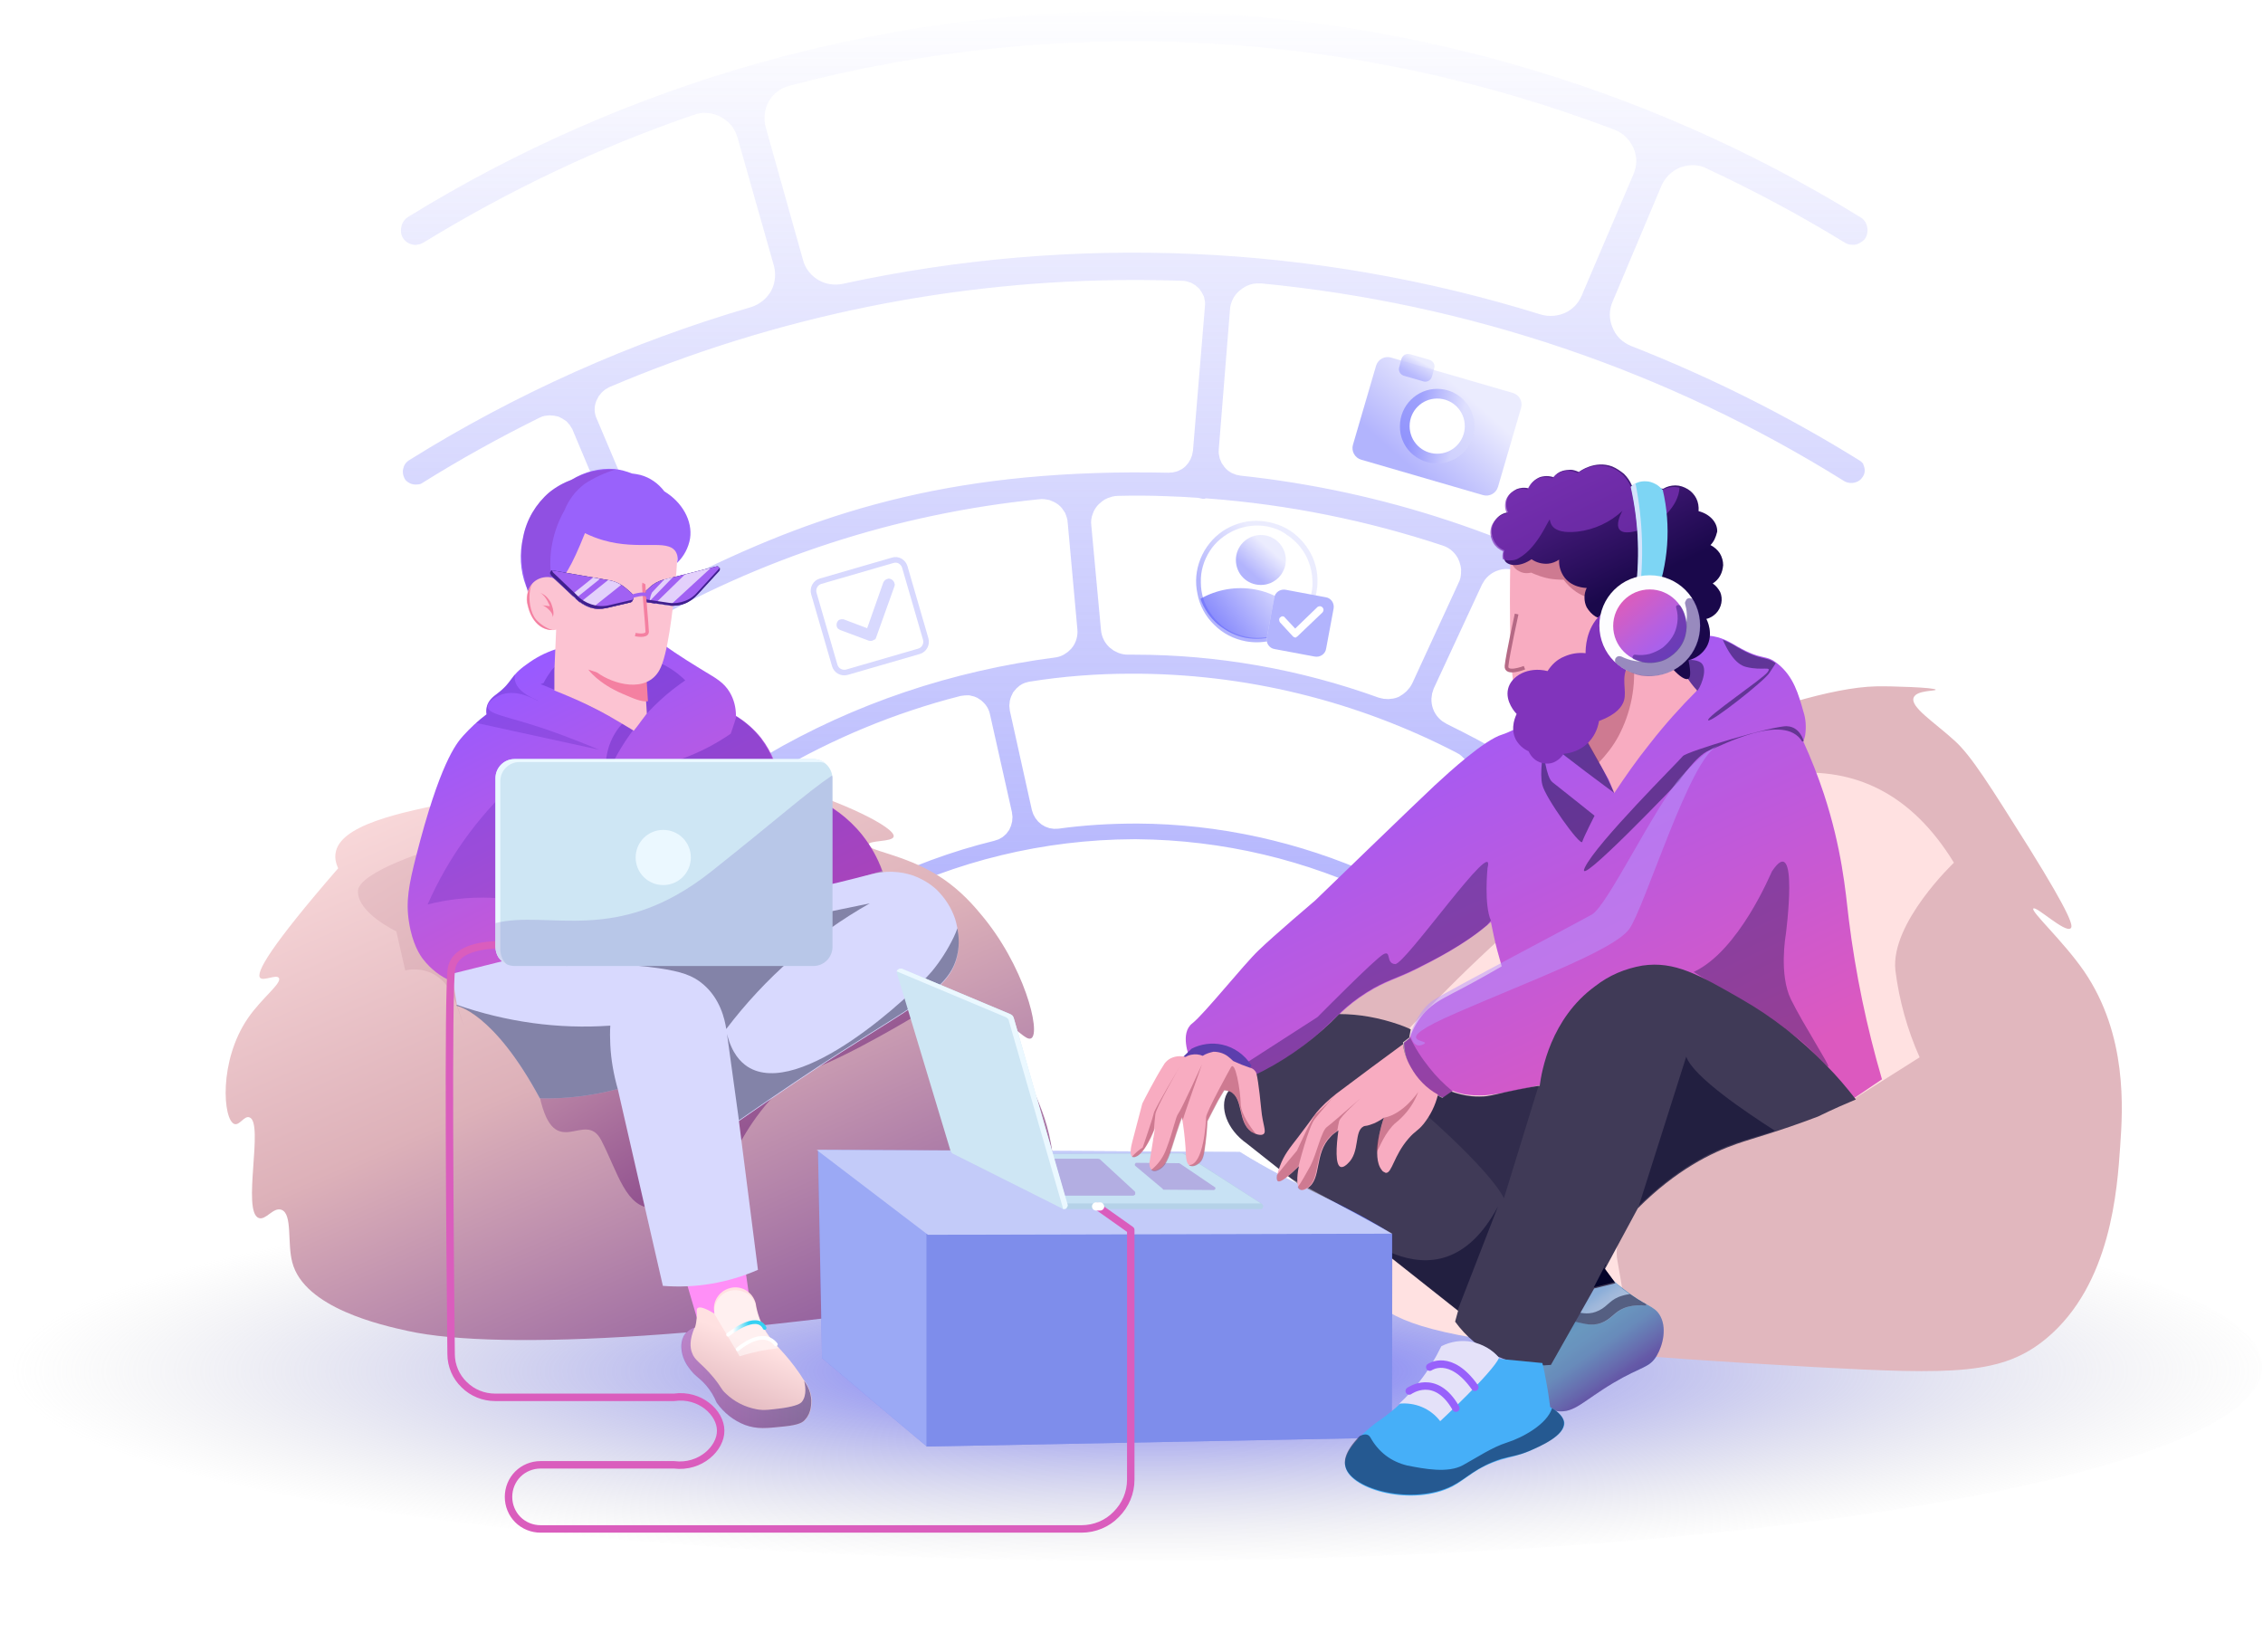 <?xml version="1.0" encoding="utf-8"?>
<!-- Generator: Adobe Illustrator 26.5.0, SVG Export Plug-In . SVG Version: 6.00 Build 0)  -->
<svg version="1.1" id="Layer_1" xmlns="http://www.w3.org/2000/svg" xmlns:xlink="http://www.w3.org/1999/xlink" x="0px" y="0px"
	 viewBox="0 0 607 443" style="enable-background:new 0 0 607 443;" xml:space="preserve">
<style type="text/css">
	
		.st0{clip-path:url(#SVGID_00000173161530596512431360000007080882474149403039_);fill:url(#SVGID_00000118368466769222578570000012521433381049953667_);}
	.st1{opacity:0.5;clip-path:url(#SVGID_00000173161530596512431360000007080882474149403039_);}
	.st2{fill:#FFFFFF;filter:url(#Adobe_OpacityMaskFilter);}
	
		.st3{mask:url(#path-2-inside-1_592_24691_00000151526757456794743590000017170574067741031844_);fill:url(#SVGID_00000089533697028318551230000018161597869421114024_);stroke:#FFFFFF;stroke-width:6;}
	
		.st4{clip-path:url(#SVGID_00000173161530596512431360000007080882474149403039_);fill:url(#SVGID_00000051348347220338497610000017289139276691342251_);}
	
		.st5{clip-path:url(#SVGID_00000173161530596512431360000007080882474149403039_);fill:url(#SVGID_00000032628042588894608880000010273876168661298573_);fill-opacity:0.5;}
	
		.st6{clip-path:url(#SVGID_00000173161530596512431360000007080882474149403039_);fill:url(#SVGID_00000028314729420481310010000009590359578170310286_);fill-opacity:0.5;}
	.st7{clip-path:url(#SVGID_00000173161530596512431360000007080882474149403039_);fill:#FFFFFF;}
	
		.st8{opacity:0.5;clip-path:url(#SVGID_00000173161530596512431360000007080882474149403039_);fill:url(#SVGID_00000105406379459976626470000014033123496477587125_);enable-background:new    ;}
	
		.st9{clip-path:url(#SVGID_00000173161530596512431360000007080882474149403039_);fill:url(#SVGID_00000041976677297447899940000014188661248393369231_);fill-opacity:0.5;}
	
		.st10{clip-path:url(#SVGID_00000173161530596512431360000007080882474149403039_);fill:url(#SVGID_00000121256007063578209030000005578723968448474302_);fill-opacity:0.5;}
	
		.st11{clip-path:url(#SVGID_00000173161530596512431360000007080882474149403039_);fill:url(#SVGID_00000044139552123080232090000014630494290731845798_);fill-opacity:0.5;}
	
		.st12{clip-path:url(#SVGID_00000173161530596512431360000007080882474149403039_);fill:none;stroke:url(#SVGID_00000137090834911605025580000009217462751200140223_);stroke-width:1.5;stroke-miterlimit:10;}
	
		.st13{clip-path:url(#SVGID_00000173161530596512431360000007080882474149403039_);fill:url(#SVGID_00000035498866533035136500000003344227730685252249_);}
	
		.st14{clip-path:url(#SVGID_00000173161530596512431360000007080882474149403039_);fill:url(#SVGID_00000080201368685696601800000001286710498463897007_);}
	
		.st15{clip-path:url(#SVGID_00000173161530596512431360000007080882474149403039_);fill:url(#SVGID_00000094579327220664175690000008268838801649871005_);}
	
		.st16{clip-path:url(#SVGID_00000173161530596512431360000007080882474149403039_);fill:url(#SVGID_00000138556311983899153480000014622916811237021317_);}
	
		.st17{opacity:0.3;clip-path:url(#SVGID_00000173161530596512431360000007080882474149403039_);fill:#3D17A4;enable-background:new    ;}
	
		.st18{opacity:0.2;clip-path:url(#SVGID_00000173161530596512431360000007080882474149403039_);fill:#3D17A4;enable-background:new    ;}
	.st19{clip-path:url(#SVGID_00000173161530596512431360000007080882474149403039_);fill:#FF8FF7;}
	
		.st20{clip-path:url(#SVGID_00000173161530596512431360000007080882474149403039_);fill:url(#SVGID_00000083060342808097673030000001748236449832974486_);}
	
		.st21{opacity:0.5;clip-path:url(#SVGID_00000173161530596512431360000007080882474149403039_);fill:#FFFFFF;enable-background:new    ;}
	
		.st22{opacity:0.5;clip-path:url(#SVGID_00000173161530596512431360000007080882474149403039_);fill:url(#SVGID_00000168117220563824914570000001845043726526793640_);enable-background:new    ;}
	
		.st23{clip-path:url(#SVGID_00000173161530596512431360000007080882474149403039_);fill:none;stroke:url(#SVGID_00000075865673940304287960000000245598232288935578_);stroke-linecap:round;stroke-linejoin:round;}
	
		.st24{clip-path:url(#SVGID_00000173161530596512431360000007080882474149403039_);fill:none;stroke:url(#SVGID_00000011026552569996017950000004175261361482108859_);stroke-linecap:round;stroke-linejoin:round;}
	
		.st25{clip-path:url(#SVGID_00000173161530596512431360000007080882474149403039_);fill:url(#SVGID_00000124151288525074316340000016423261904256975283_);}
	
		.st26{opacity:0.4;clip-path:url(#SVGID_00000173161530596512431360000007080882474149403039_);fill:#04042A;enable-background:new    ;}
	.st27{clip-path:url(#SVGID_00000173161530596512431360000007080882474149403039_);fill:#FCC3D2;}
	.st28{clip-path:url(#SVGID_00000173161530596512431360000007080882474149403039_);fill:#F480A1;}
	
		.st29{clip-path:url(#SVGID_00000173161530596512431360000007080882474149403039_);fill:url(#SVGID_00000112631776520672069590000006245907828977790619_);}
	
		.st30{opacity:0.4;clip-path:url(#SVGID_00000173161530596512431360000007080882474149403039_);fill:url(#SVGID_00000131342873643229629700000004141808823370856853_);enable-background:new    ;}
	.st31{clip-path:url(#SVGID_00000173161530596512431360000007080882474149403039_);fill:#03104F;}
	.st32{clip-path:url(#SVGID_00000173161530596512431360000007080882474149403039_);fill:#A161F3;}
	
		.st33{opacity:0.7;clip-path:url(#SVGID_00000173161530596512431360000007080882474149403039_);fill:#FFFFFF;enable-background:new    ;}
	.st34{clip-path:url(#SVGID_00000173161530596512431360000007080882474149403039_);fill:#40208E;}
	
		.st35{clip-path:url(#SVGID_00000173161530596512431360000007080882474149403039_);fill:none;stroke:#F480A1;stroke-width:0.91;stroke-miterlimit:10;}
	
		.st36{clip-path:url(#SVGID_00000173161530596512431360000007080882474149403039_);fill:url(#SVGID_00000023991623414849522470000015564412674139541917_);}
	
		.st37{clip-path:url(#SVGID_00000173161530596512431360000007080882474149403039_);fill:url(#SVGID_00000111183316255872571460000012060247531336580013_);}
	
		.st38{clip-path:url(#SVGID_00000173161530596512431360000007080882474149403039_);fill:url(#SVGID_00000160912841927699282680000011771167334820688288_);}
	
		.st39{opacity:0.3;clip-path:url(#SVGID_00000173161530596512431360000007080882474149403039_);fill:#141045;enable-background:new    ;}
	
		.st40{opacity:0.5;clip-path:url(#SVGID_00000173161530596512431360000007080882474149403039_);fill:#141045;enable-background:new    ;}
	
		.st41{opacity:0.35;clip-path:url(#SVGID_00000173161530596512431360000007080882474149403039_);fill:#141045;enable-background:new    ;}
	
		.st42{opacity:0.5;clip-path:url(#SVGID_00000173161530596512431360000007080882474149403039_);fill:#B897FF;enable-background:new    ;}
	.st43{clip-path:url(#SVGID_00000173161530596512431360000007080882474149403039_);fill:#5C3EAD;}
	
		.st44{clip-path:url(#SVGID_00000173161530596512431360000007080882474149403039_);fill:url(#SVGID_00000123434844814773411950000001910185192967027374_);}
	
		.st45{opacity:0.3;clip-path:url(#SVGID_00000173161530596512431360000007080882474149403039_);fill:#04042A;enable-background:new    ;}
	
		.st46{opacity:0.5;clip-path:url(#SVGID_00000173161530596512431360000007080882474149403039_);fill:#E4E1F9;enable-background:new    ;}
	
		.st47{opacity:0.5;clip-path:url(#SVGID_00000173161530596512431360000007080882474149403039_);fill:#04042A;enable-background:new    ;}
	.st48{clip-path:url(#SVGID_00000173161530596512431360000007080882474149403039_);fill:#403A57;}
	.st49{opacity:0.5;fill:#04042A;enable-background:new    ;}
	.st50{clip-path:url(#SVGID_00000173161530596512431360000007080882474149403039_);fill:#04042A;}
	.st51{clip-path:url(#SVGID_00000173161530596512431360000007080882474149403039_);fill:#596FEF;}
	
		.st52{opacity:0.4;clip-path:url(#SVGID_00000173161530596512431360000007080882474149403039_);fill:url(#SVGID_00000075880814246491246740000007931254738136261292_);enable-background:new    ;}
	.st53{opacity:0.5;fill:#2738CA;enable-background:new    ;}
	
		.st54{opacity:0.4;clip-path:url(#SVGID_00000173161530596512431360000007080882474149403039_);fill:url(#SVGID_00000124847857915965376220000017511996577901038497_);enable-background:new    ;}
	.st55{clip-path:url(#SVGID_00000173161530596512431360000007080882474149403039_);fill:#B5D2E8;}
	
		.st56{opacity:0.5;clip-path:url(#SVGID_00000173161530596512431360000007080882474149403039_);fill:#DCF2FF;enable-background:new    ;}
	
		.st57{opacity:0.3;clip-path:url(#SVGID_00000173161530596512431360000007080882474149403039_);fill:url(#SVGID_00000163764754828506233680000005561880574768780428_);enable-background:new    ;}
	.st58{clip-path:url(#SVGID_00000173161530596512431360000007080882474149403039_);fill:#CEE6F4;}
	.st59{clip-path:url(#SVGID_00000173161530596512431360000007080882474149403039_);fill:#EBF8FF;}
	
		.st60{opacity:0.3;clip-path:url(#SVGID_00000173161530596512431360000007080882474149403039_);fill:url(#SVGID_00000025411084974740690090000018362305415967912602_);enable-background:new    ;}
	.st61{clip-path:url(#SVGID_00000173161530596512431360000007080882474149403039_);fill:#F8ACC1;}
	
		.st62{opacity:0.4;clip-path:url(#SVGID_00000173161530596512431360000007080882474149403039_);fill:#90304A;enable-background:new    ;}
	
		.st63{clip-path:url(#SVGID_00000173161530596512431360000007080882474149403039_);fill:url(#SVGID_00000074425049628032880640000011682475099583114148_);}
	
		.st64{opacity:0.7;clip-path:url(#SVGID_00000173161530596512431360000007080882474149403039_);fill:url(#SVGID_00000172441235854810008340000005997244871064925083_);enable-background:new    ;}
	.st65{clip-path:url(#SVGID_00000173161530596512431360000007080882474149403039_);fill:none;stroke:#B56985;stroke-miterlimit:10;}
	
		.st66{clip-path:url(#SVGID_00000173161530596512431360000007080882474149403039_);fill:url(#SVGID_00000037683993241182612750000017221712439548061861_);}
	.st67{clip-path:url(#SVGID_00000173161530596512431360000007080882474149403039_);fill:#7DD5F4;}
	.st68{clip-path:url(#SVGID_00000173161530596512431360000007080882474149403039_);fill:#D4E4FC;}
	.st69{clip-path:url(#SVGID_00000173161530596512431360000007080882474149403039_);fill:#FDFDFF;}
	
		.st70{opacity:0.5;clip-path:url(#SVGID_00000173161530596512431360000007080882474149403039_);fill:#34197F;enable-background:new    ;}
	
		.st71{clip-path:url(#SVGID_00000173161530596512431360000007080882474149403039_);fill:url(#SVGID_00000054945251644476285580000012951374965996759688_);}
	.st72{clip-path:url(#SVGID_00000173161530596512431360000007080882474149403039_);fill:none;}
	.st73{clip-path:url(#SVGID_00000173161530596512431360000007080882474149403039_);fill:#90304A;}
	
		.st74{clip-path:url(#SVGID_00000173161530596512431360000007080882474149403039_);fill:url(#SVGID_00000153677779662083525800000014765821017159586741_);}
	.st75{clip-path:url(#SVGID_00000173161530596512431360000007080882474149403039_);fill:#E4E1F9;}
	
		.st76{clip-path:url(#SVGID_00000173161530596512431360000007080882474149403039_);fill:none;stroke:#9861FB;stroke-width:2;stroke-linecap:round;stroke-linejoin:round;}
	
		.st77{clip-path:url(#SVGID_00000173161530596512431360000007080882474149403039_);fill:none;stroke:url(#SVGID_00000066485733335649109540000009322076449301298836_);stroke-width:2;stroke-linecap:round;stroke-linejoin:round;}
	
		.st78{opacity:0.15;clip-path:url(#SVGID_00000173161530596512431360000007080882474149403039_);fill:#3D17A4;enable-background:new    ;}
	
		.st79{clip-path:url(#SVGID_00000173161530596512431360000007080882474149403039_);fill:url(#SVGID_00000030475628440033160070000011443232320817932422_);}
</style>
<g>
	<defs>
		<rect id="SVGID_1_" width="607" height="443"/>
	</defs>
	<clipPath id="SVGID_00000158009313489260044580000016198105246906821025_">
		<use xlink:href="#SVGID_1_"  style="overflow:visible;"/>
	</clipPath>
	
		<radialGradient id="SVGID_00000016785874973429038730000006711996162921609609_" cx="-2152.268" cy="2729.244" r="1" gradientTransform="matrix(3.189599e-15 52.09 303.155 -1.856289e-14 -827080.25 112478.367)" gradientUnits="userSpaceOnUse">
		<stop  offset="0" style="stop-color:#6669FB"/>
		<stop  offset="1" style="stop-color:#C4C4C4;stop-opacity:0"/>
	</radialGradient>
	
		<ellipse style="clip-path:url(#SVGID_00000158009313489260044580000016198105246906821025_);fill:url(#SVGID_00000016785874973429038730000006711996162921609609_);" cx="303.6" cy="366.5" rx="303.2" ry="52.1"/>
	<g style="opacity:0.5;clip-path:url(#SVGID_00000158009313489260044580000016198105246906821025_);">
		<defs>
			<filter id="Adobe_OpacityMaskFilter" filterUnits="userSpaceOnUse" x="101.6" y="-3" width="405.3" height="251.5">
				<feColorMatrix  type="matrix" values="1 0 0 0 0  0 1 0 0 0  0 0 1 0 0  0 0 0 1 0"/>
			</filter>
		</defs>
		
			<mask maskUnits="userSpaceOnUse" x="101.6" y="-3" width="405.3" height="251.5" id="path-2-inside-1_592_24691_00000151526757456794743590000017170574067741031844_">
			<path class="st2" d="M500.1,120.8C480.6,108.7,460,98.4,438.6,90c-0.7-0.3-1.4-0.7-2-1.3c-0.6-0.6-1-1.2-1.3-2
				c-0.3-0.7-0.5-1.5-0.5-2.3c0-0.8,0.2-1.6,0.5-2.3L448.4,51c0.3-0.7,0.8-1.4,1.4-2c0.6-0.6,1.3-1,2-1.3c0.8-0.3,1.6-0.4,2.4-0.4
				c0.8,0,1.6,0.2,2.3,0.6c12.6,5.9,24.8,12.4,36.7,19.7c0.8,0.5,1.8,0.9,2.8,1c1,0.1,2,0.1,2.9-0.2c1-0.3,1.8-0.8,2.6-1.4
				c0.8-0.6,1.4-1.4,1.8-2.3c0.7-1.6,0.8-3.4,0.3-5.1c-0.5-1.7-1.6-3.1-3.2-4C442.1,19.7,375.1,0.5,306.7,0h-2.5
				C235,0,167.1,19.2,108.1,55.5c-1.5,0.9-2.7,2.3-3.2,4c-0.5,1.7-0.5,3.5,0.2,5.1c0.4,0.9,1,1.7,1.8,2.4c0.8,0.7,1.6,1.1,2.6,1.4
				c1,0.3,2,0.4,2.9,0.2c1-0.1,1.9-0.5,2.8-1c22.7-13.9,46.8-25.4,72-34c0.8-0.3,1.6-0.4,2.4-0.3c0.8,0.1,1.6,0.3,2.3,0.7
				c0.7,0.4,1.4,0.9,1.9,1.5c0.5,0.6,0.9,1.4,1.1,2.1l9.8,34.5c0.4,1.5,0.2,3.2-0.5,4.5c-0.8,1.4-2.1,2.4-3.6,2.9
				c-32.5,9.5-63.6,23.4-92.3,41.3c-1.5,0.9-2.6,2.3-3,4c-0.5,1.7-0.2,3.5,0.6,5c0.4,0.8,1,1.4,1.7,1.9c0.7,0.5,1.5,0.9,2.4,1.1
				c0.9,0.2,1.7,0.2,2.6,0.1c0.9-0.1,1.7-0.4,2.4-0.9c10.1-6.3,20.4-12,31.1-17.3c0.4-0.2,0.9-0.3,1.3-0.3c0.5,0,0.9,0.1,1.4,0.2
				c0.4,0.2,0.8,0.4,1.2,0.7c0.3,0.3,0.6,0.7,0.8,1.1l16.9,40.2c0.3,0.8,0.4,1.6,0.1,2.4c-0.3,0.8-0.8,1.5-1.5,1.9h-0.1
				c-0.8,0.4-1.5,1.1-2,1.8s-0.9,1.6-1.1,2.5c-0.2,0.9-0.2,1.8,0.1,2.7c0.2,0.9,0.6,1.7,1.2,2.4c0.6,0.7,1.3,1.2,2.1,1.6
				c0.8,0.4,1.7,0.6,2.6,0.6c1.1,0,2.2-0.3,3.1-0.9c32.7-19.1,69.1-30.9,106.8-34.7c0.5-0.1,1.1,0,1.6,0.1c0.5,0.2,1,0.4,1.4,0.7
				c0.4,0.3,0.7,0.7,1,1.2c0.2,0.5,0.4,1,0.4,1.5l2.6,28.7c0.1,1-0.2,2.1-0.9,2.9c-0.7,0.8-1.6,1.3-2.6,1.4
				C254.7,177,228,185.9,204,200c-1.3,0.7-2.3,2-2.7,3.4c-0.4,1.4-0.3,3,0.4,4.3c0.4,0.7,0.9,1.2,1.4,1.7c0.6,0.5,1.3,0.8,2,1
				c0.7,0.2,1.5,0.2,2.2,0.1c0.7-0.1,1.5-0.3,2.1-0.7c15.3-9,31.7-15.8,48.9-20.2c0.5-0.1,0.9-0.1,1.4-0.1c0.5,0.1,0.9,0.2,1.3,0.5
				c0.4,0.2,0.7,0.6,1,0.9c0.3,0.4,0.5,0.8,0.6,1.3l5.9,26.3c0.2,0.9,0,1.8-0.4,2.6c-0.5,0.8-1.2,1.3-2.1,1.5
				c-11.8,2.9-23.2,7.1-34,12.6c-1.1,0.5-1.9,1.4-2.5,2.5c-0.5,1.1-0.6,2.3-0.4,3.5c0.2,0.8,0.5,1.4,1,2c0.5,0.6,1.1,1.1,1.8,1.4
				c0.7,0.3,1.5,0.5,2.2,0.5c0.8,0,1.5-0.2,2.2-0.6c21-10.7,44.2-16.3,67.7-16.4h0.9c22.5,0.2,44.6,5.4,64.8,15.3
				c0.2,0.3,0.5,0.5,0.8,0.8c1.2,0.9,2.7,1.3,4.1,1.2c1.5-0.2,2.8-0.9,3.8-2.1l27.5-35c0.1-0.2,0.3-0.3,0.4-0.5v-0.1l0.1-0.2
				c0.1-0.1,0.1-0.2,0.1-0.3l0.1-0.2c0-0.1,0.1-0.2,0.1-0.3l0.1-0.3l0.1-0.3l0.1-0.3c0-0.1,0-0.2,0-0.3c0-0.1,0-0.2,0-0.3v-0.3
				c0-0.1,0-0.2,0-0.3c0-0.1,0-0.2,0-0.3c0-0.1,0-0.2,0-0.3v-0.3c0-0.1,0-0.2,0-0.3c0-0.1,0-0.2-0.1-0.3l-0.1-0.2l-0.1-0.3l-0.1-0.2
				c0-0.1-0.1-0.2-0.1-0.3l-0.1-0.2c0-0.1-0.1-0.2-0.1-0.3l-0.1-0.2l-0.2-0.2l-0.2-0.2l-0.2-0.2l-0.2-0.2l-0.2-0.2l-0.2-0.2
				l-0.1-0.1l-0.1-0.1l-0.2-0.2l-0.1-0.3l-0.1,0c-4.4-2.6-9.5-5.3-15-8c-1-0.5-1.8-1.3-2.2-2.4c-0.4-1.1-0.3-2.2,0.1-3.2l12.9-27.8
				c0.5-1,1.3-1.8,2.4-2.2c1-0.4,2.2-0.4,3.2,0.1c10.4,4.4,20.5,9.5,30.2,15.3c0.7,0.4,1.6,0.7,2.4,0.8c0.9,0.1,1.7,0,2.6-0.3
				c0.8-0.3,1.6-0.7,2.2-1.3c0.6-0.6,1.2-1.3,1.5-2.1c0.6-1.4,0.6-3,0.1-4.4c-0.5-1.4-1.5-2.7-2.8-3.4
				c-33.3-19.6-70.4-31.9-108.9-36c-0.9-0.1-1.8-0.5-2.4-1.3c-0.6-0.7-0.9-1.6-0.8-2.6l3-37.4c0-0.6,0.2-1.2,0.5-1.8
				c0.3-0.6,0.7-1,1.2-1.4c0.5-0.4,1-0.7,1.6-0.9c0.6-0.2,1.2-0.2,1.8-0.2c55.1,5.3,108.2,23.3,155.1,52.6c0.8,0.5,1.8,0.8,2.7,0.9
				c1,0.1,2,0,2.9-0.3c0.9-0.3,1.8-0.8,2.5-1.5c0.7-0.7,1.2-1.5,1.6-2.4c0.5-1.5,0.5-3-0.1-4.5C502.5,122.8,501.5,121.6,500.1,120.8
				z M208.3,33.4c-0.2-0.8-0.3-1.6-0.2-2.4c0.1-0.8,0.3-1.6,0.7-2.3c0.4-0.7,0.9-1.3,1.6-1.8c0.6-0.5,1.4-0.8,2.1-1
				c72.6-19.1,149.3-15,219.5,11.7c0.8,0.3,1.4,0.7,2,1.3c0.6,0.6,1,1.2,1.4,2c0.3,0.7,0.5,1.5,0.5,2.3s-0.2,1.6-0.5,2.3l-13.9,32.6
				c-0.6,1.4-1.6,2.5-3,3.1c-1.3,0.6-2.9,0.7-4.3,0.3c-61.1-19-126.2-21.9-188.8-8.3c-1.5,0.3-3,0.1-4.4-0.7c-1.3-0.8-2.3-2-2.7-3.5
				L208.3,33.4z M279.7,216.6l-5.9-26.6c-0.1-0.5-0.1-0.9,0-1.4c0.1-0.5,0.3-0.9,0.5-1.3c0.3-0.4,0.6-0.7,1-1
				c0.4-0.3,0.9-0.4,1.3-0.5c8.8-1.4,17.7-2.1,26.7-2.1c30-0.1,59.5,7.1,86.1,20.9c0.5,0.2,0.8,0.6,1.2,1c0.3,0.4,0.5,0.9,0.6,1.4
				c0.1,0.5,0.1,1,0,1.5c-0.1,0.5-0.3,1-0.7,1.4L373.9,231c-0.5,0.6-1.2,1-1.9,1.2c-0.8,0.2-1.6,0.1-2.3-0.2
				c-20.3-9.1-42.3-14-64.6-14.1c-7.2,0-14.4,0.4-21.6,1.4c-0.9,0.1-1.7-0.1-2.4-0.6C280.4,218.2,279.9,217.4,279.7,216.6z
				 M376.1,182c-0.5,1-1.3,1.7-2.2,2.2c-1,0.4-2.1,0.4-3.1,0.1c-21.3-7.7-43.9-11.7-66.5-11.7h-1.7c-1.1,0-2.1-0.4-2.9-1.1
				c-0.8-0.7-1.3-1.7-1.4-2.8l-2.6-28.1c-0.1-0.6,0-1.2,0.2-1.7c0.2-0.6,0.5-1.1,0.9-1.5c0.4-0.4,0.9-0.8,1.4-1
				c0.5-0.2,1.1-0.4,1.7-0.4c4.3-0.1,8.7-0.1,13.1,0.1c2.7,0.1,5.3,0.2,7.9,0.4c0.4,0.1,0.9,0.2,1.4,0.3h0.5c0.3,0,0.7,0,1-0.1
				c21.2,1.6,42.1,5.8,62.3,12.5c0.6,0.2,1.1,0.5,1.5,0.9c0.4,0.4,0.8,0.9,1,1.5c0.2,0.6,0.4,1.2,0.3,1.8c0,0.6-0.1,1.2-0.4,1.7
				L376.1,182z M317,120.6c-0.1,0.9-0.5,1.7-1.1,2.3c-0.6,0.6-1.5,0.9-2.4,0.9h0c-56.1-1.2-92.4,9.6-129.5,28
				c-0.4,0.2-0.9,0.3-1.3,0.3c-0.5,0-0.9,0-1.4-0.2c-0.4-0.2-0.8-0.4-1.2-0.7c-0.3-0.3-0.6-0.7-0.8-1.1l-16.5-39
				c-0.4-0.8-0.4-1.8,0-2.6c0.3-0.8,1-1.5,1.8-1.9c44.2-18.8,91.7-28.5,139.7-28.5h1.6c3.7,0,7.4,0.1,11,0.2c0.5,0,0.9,0.1,1.4,0.3
				c0.4,0.2,0.8,0.5,1.1,0.8c0.3,0.4,0.5,0.8,0.7,1.2c0.1,0.4,0.2,0.9,0.1,1.4L317,120.6z"/>
		</mask>
		
			<linearGradient id="SVGID_00000160894569300808238860000015296961580256716203_" gradientUnits="userSpaceOnUse" x1="304.198" y1="444" x2="304.198" y2="198.498" gradientTransform="matrix(1 0 0 -1 0 444)">
			<stop  offset="0" style="stop-color:#6669FB;stop-opacity:0"/>
			<stop  offset="1" style="stop-color:#6669FB"/>
		</linearGradient>
		
			<path style="mask:url(#path-2-inside-1_592_24691_00000151526757456794743590000017170574067741031844_);fill:url(#SVGID_00000160894569300808238860000015296961580256716203_);stroke:#FFFFFF;stroke-width:6;" d="
			M500.1,120.8C480.6,108.7,460,98.4,438.6,90c-0.7-0.3-1.4-0.7-2-1.3c-0.6-0.6-1-1.2-1.3-2c-0.3-0.7-0.5-1.5-0.5-2.3
			c0-0.8,0.2-1.6,0.5-2.3L448.4,51c0.3-0.7,0.8-1.4,1.4-2c0.6-0.6,1.3-1,2-1.3c0.8-0.3,1.6-0.4,2.4-0.4c0.8,0,1.6,0.2,2.3,0.6
			c12.6,5.9,24.8,12.4,36.7,19.7c0.8,0.5,1.8,0.9,2.8,1c1,0.1,2,0.1,2.9-0.2c1-0.3,1.8-0.8,2.6-1.4c0.8-0.6,1.4-1.4,1.8-2.3
			c0.7-1.6,0.8-3.4,0.3-5.1c-0.5-1.7-1.6-3.1-3.2-4C442.1,19.7,375.1,0.5,306.7,0h-2.5C235,0,167.1,19.2,108.1,55.5
			c-1.5,0.9-2.7,2.3-3.2,4c-0.5,1.7-0.5,3.5,0.2,5.1c0.4,0.9,1,1.7,1.8,2.4c0.8,0.7,1.6,1.1,2.6,1.4c1,0.3,2,0.4,2.9,0.2
			c1-0.1,1.9-0.5,2.8-1c22.7-13.9,46.8-25.4,72-34c0.8-0.3,1.6-0.4,2.4-0.3c0.8,0.1,1.6,0.3,2.3,0.7c0.7,0.4,1.4,0.9,1.9,1.5
			c0.5,0.6,0.9,1.4,1.1,2.1l9.8,34.5c0.4,1.5,0.2,3.2-0.5,4.5c-0.8,1.4-2.1,2.4-3.6,2.9c-32.5,9.5-63.6,23.4-92.3,41.3
			c-1.5,0.9-2.6,2.3-3,4c-0.5,1.7-0.2,3.5,0.6,5c0.4,0.8,1,1.4,1.7,1.9c0.7,0.5,1.5,0.9,2.4,1.1c0.9,0.2,1.7,0.2,2.6,0.1
			c0.9-0.1,1.7-0.4,2.4-0.9c10.1-6.3,20.4-12,31.1-17.3c0.4-0.2,0.9-0.3,1.3-0.3c0.5,0,0.9,0.1,1.4,0.2c0.4,0.2,0.8,0.4,1.2,0.7
			c0.3,0.3,0.6,0.7,0.8,1.1l16.9,40.2c0.3,0.8,0.4,1.6,0.1,2.4c-0.3,0.8-0.8,1.5-1.5,1.9h-0.1c-0.8,0.4-1.5,1.1-2,1.8
			s-0.9,1.6-1.1,2.5c-0.2,0.9-0.2,1.8,0.1,2.7c0.2,0.9,0.6,1.7,1.2,2.4c0.6,0.7,1.3,1.2,2.1,1.6c0.8,0.4,1.7,0.6,2.6,0.6
			c1.1,0,2.2-0.3,3.1-0.9c32.7-19.1,69.1-30.9,106.8-34.7c0.5-0.1,1.1,0,1.6,0.1c0.5,0.2,1,0.4,1.4,0.7c0.4,0.3,0.7,0.7,1,1.2
			c0.2,0.5,0.4,1,0.4,1.5l2.6,28.7c0.1,1-0.2,2.1-0.9,2.9c-0.7,0.8-1.6,1.3-2.6,1.4C254.7,177,228,185.9,204,200
			c-1.3,0.7-2.3,2-2.7,3.4c-0.4,1.4-0.3,3,0.4,4.3c0.4,0.7,0.9,1.2,1.4,1.7c0.6,0.5,1.3,0.8,2,1c0.7,0.2,1.5,0.2,2.2,0.1
			c0.7-0.1,1.5-0.3,2.1-0.7c15.3-9,31.7-15.8,48.9-20.2c0.5-0.1,0.9-0.1,1.4-0.1c0.5,0.1,0.9,0.2,1.3,0.5c0.4,0.2,0.7,0.6,1,0.9
			c0.3,0.4,0.5,0.8,0.6,1.3l5.9,26.3c0.2,0.9,0,1.8-0.4,2.6c-0.5,0.8-1.2,1.3-2.1,1.5c-11.8,2.9-23.2,7.1-34,12.6
			c-1.1,0.5-1.9,1.4-2.5,2.5c-0.5,1.1-0.6,2.3-0.4,3.5c0.2,0.8,0.5,1.4,1,2c0.5,0.6,1.1,1.1,1.8,1.4c0.7,0.3,1.5,0.5,2.2,0.5
			c0.8,0,1.5-0.2,2.2-0.6c21-10.7,44.2-16.3,67.7-16.4h0.9c22.5,0.2,44.6,5.4,64.8,15.3c0.2,0.3,0.5,0.5,0.8,0.8
			c1.2,0.9,2.7,1.3,4.1,1.2c1.5-0.2,2.8-0.9,3.8-2.1l27.5-35c0.1-0.2,0.3-0.3,0.4-0.5v-0.1l0.1-0.2c0.1-0.1,0.1-0.2,0.1-0.3l0.1-0.2
			c0-0.1,0.1-0.2,0.1-0.3l0.1-0.3l0.1-0.3l0.1-0.3c0-0.1,0-0.2,0-0.3c0-0.1,0-0.2,0-0.3v-0.3c0-0.1,0-0.2,0-0.3c0-0.1,0-0.2,0-0.3
			c0-0.1,0-0.2,0-0.3v-0.3c0-0.1,0-0.2,0-0.3c0-0.1,0-0.2-0.1-0.3l-0.1-0.2l-0.1-0.3l-0.1-0.2c0-0.1-0.1-0.2-0.1-0.3l-0.1-0.2
			c0-0.1-0.1-0.2-0.1-0.3l-0.1-0.2l-0.2-0.2l-0.2-0.2l-0.2-0.2l-0.2-0.2l-0.2-0.2l-0.2-0.2l-0.1-0.1l-0.1-0.1l-0.2-0.2l-0.1-0.3
			l-0.1,0c-4.4-2.6-9.5-5.3-15-8c-1-0.5-1.8-1.3-2.2-2.4c-0.4-1.1-0.3-2.2,0.1-3.2l12.9-27.8c0.5-1,1.3-1.8,2.4-2.2
			c1-0.4,2.2-0.4,3.2,0.1c10.4,4.4,20.5,9.5,30.2,15.3c0.7,0.4,1.6,0.7,2.4,0.8c0.9,0.1,1.7,0,2.6-0.3c0.8-0.3,1.6-0.7,2.2-1.3
			c0.6-0.6,1.2-1.3,1.5-2.1c0.6-1.4,0.6-3,0.1-4.4c-0.5-1.4-1.5-2.7-2.8-3.4c-33.3-19.6-70.4-31.9-108.9-36
			c-0.9-0.1-1.8-0.5-2.4-1.3c-0.6-0.7-0.9-1.6-0.8-2.6l3-37.4c0-0.6,0.2-1.2,0.5-1.8c0.3-0.6,0.7-1,1.2-1.4c0.5-0.4,1-0.7,1.6-0.9
			c0.6-0.2,1.2-0.2,1.8-0.2c55.1,5.3,108.2,23.3,155.1,52.6c0.8,0.5,1.8,0.8,2.7,0.9c1,0.1,2,0,2.9-0.3c0.9-0.3,1.8-0.8,2.5-1.5
			c0.7-0.7,1.2-1.5,1.6-2.4c0.5-1.5,0.5-3-0.1-4.5C502.5,122.8,501.5,121.6,500.1,120.8z M208.3,33.4c-0.2-0.8-0.3-1.6-0.2-2.4
			c0.1-0.8,0.3-1.6,0.7-2.3c0.4-0.7,0.9-1.3,1.6-1.8c0.6-0.5,1.4-0.8,2.1-1c72.6-19.1,149.3-15,219.5,11.7c0.8,0.3,1.4,0.7,2,1.3
			c0.6,0.6,1,1.2,1.4,2c0.3,0.7,0.5,1.5,0.5,2.3s-0.2,1.6-0.5,2.3l-13.9,32.6c-0.6,1.4-1.6,2.5-3,3.1c-1.3,0.6-2.9,0.7-4.3,0.3
			c-61.1-19-126.2-21.9-188.8-8.3c-1.5,0.3-3,0.1-4.4-0.7c-1.3-0.8-2.3-2-2.7-3.5L208.3,33.4z M279.7,216.6l-5.9-26.6
			c-0.1-0.5-0.1-0.9,0-1.4c0.1-0.5,0.3-0.9,0.5-1.3c0.3-0.4,0.6-0.7,1-1c0.4-0.3,0.9-0.4,1.3-0.5c8.8-1.4,17.7-2.1,26.7-2.1
			c30-0.1,59.5,7.1,86.1,20.9c0.5,0.2,0.8,0.6,1.2,1c0.3,0.4,0.5,0.9,0.6,1.4c0.1,0.5,0.1,1,0,1.5c-0.1,0.5-0.3,1-0.7,1.4L373.9,231
			c-0.5,0.6-1.2,1-1.9,1.2c-0.8,0.2-1.6,0.1-2.3-0.2c-20.3-9.1-42.3-14-64.6-14.1c-7.2,0-14.4,0.4-21.6,1.4
			c-0.9,0.1-1.7-0.1-2.4-0.6C280.4,218.2,279.9,217.4,279.7,216.6z M376.1,182c-0.5,1-1.3,1.7-2.2,2.2c-1,0.4-2.1,0.4-3.1,0.1
			c-21.3-7.7-43.9-11.7-66.5-11.7h-1.7c-1.1,0-2.1-0.4-2.9-1.1c-0.8-0.7-1.3-1.7-1.4-2.8l-2.6-28.1c-0.1-0.6,0-1.2,0.2-1.7
			c0.2-0.6,0.5-1.1,0.9-1.5c0.4-0.4,0.9-0.8,1.4-1c0.5-0.2,1.1-0.4,1.7-0.4c4.3-0.1,8.7-0.1,13.1,0.1c2.7,0.1,5.3,0.2,7.9,0.4
			c0.4,0.1,0.9,0.2,1.4,0.3h0.5c0.3,0,0.7,0,1-0.1c21.2,1.6,42.1,5.8,62.3,12.5c0.6,0.2,1.1,0.5,1.5,0.9c0.4,0.4,0.8,0.9,1,1.5
			c0.2,0.6,0.4,1.2,0.3,1.8c0,0.6-0.1,1.2-0.4,1.7L376.1,182z M317,120.6c-0.1,0.9-0.5,1.7-1.1,2.3c-0.6,0.6-1.5,0.9-2.4,0.9h0
			c-56.1-1.2-92.4,9.6-129.5,28c-0.4,0.2-0.9,0.3-1.3,0.3c-0.5,0-0.9,0-1.4-0.2c-0.4-0.2-0.8-0.4-1.2-0.7c-0.3-0.3-0.6-0.7-0.8-1.1
			l-16.5-39c-0.4-0.8-0.4-1.8,0-2.6c0.3-0.8,1-1.5,1.8-1.9c44.2-18.8,91.7-28.5,139.7-28.5h1.6c3.7,0,7.4,0.1,11,0.2
			c0.5,0,0.9,0.1,1.4,0.3c0.4,0.2,0.8,0.5,1.1,0.8c0.3,0.4,0.5,0.8,0.7,1.2c0.1,0.4,0.2,0.9,0.1,1.4L317,120.6z"/>
	</g>
	
		<linearGradient id="SVGID_00000165229980305022023860000010037505902792588196_" gradientUnits="userSpaceOnUse" x1="315.046" y1="264.417" x2="350.529" y2="292.354" gradientTransform="matrix(1 0 0 -1 0 444)">
		<stop  offset="0.18" style="stop-color:#6669FB"/>
		<stop  offset="0.78" style="stop-color:#D8D9FE"/>
	</linearGradient>
	
		<path style="clip-path:url(#SVGID_00000158009313489260044580000016198105246906821025_);fill:url(#SVGID_00000165229980305022023860000010037505902792588196_);" d="
		M349.4,165.6c-3.3-3.9-7.8-6.6-12.8-7.5c-5-0.9-10.2,0-14.6,2.5c0.9,2.7,2.6,5.1,4.7,6.9c2.2,1.8,4.8,3.1,7.5,3.6
		c2.8,0.5,5.7,0.3,8.3-0.7C345.3,169.4,347.6,167.8,349.4,165.6L349.4,165.6z"/>
	
		<linearGradient id="SVGID_00000134958186334701435470000015826024967250975366_" gradientUnits="userSpaceOnUse" x1="325.776" y1="276.276" x2="348.353" y2="299.723" gradientTransform="matrix(1 0 0 -1 0 444)">
		<stop  offset="0.18" style="stop-color:#6669FB"/>
		<stop  offset="0.78" style="stop-color:#D8D9FE"/>
	</linearGradient>
	
		<path style="clip-path:url(#SVGID_00000158009313489260044580000016198105246906821025_);fill:url(#SVGID_00000134958186334701435470000015826024967250975366_);fill-opacity:0.5;" d="
		M334.1,172c-3.2-0.6-6.1-2.1-8.4-4.4c-2.3-2.2-3.9-5.1-4.5-8.3c-0.7-3.2-0.4-6.4,0.8-9.4c1.2-3,3.3-5.6,5.9-7.4
		c2.7-1.8,5.8-2.8,9-2.8c3.2,0,6.4,0.9,9.1,2.6c2.7,1.8,4.8,4.3,6.1,7.2c1.3,3,1.6,6.2,1,9.4c-0.8,4.2-3.2,8-6.8,10.4
		C342.7,171.9,338.3,172.8,334.1,172z M339.9,141.2c-2.9-0.5-5.9-0.2-8.7,1c-2.7,1.2-5.1,3.1-6.7,5.6c-1.6,2.5-2.5,5.4-2.4,8.4
		c0,3,0.9,5.9,2.6,8.3c1.7,2.5,4,4.4,6.8,5.5c2.8,1.1,5.8,1.4,8.7,0.8c2.9-0.6,5.6-2.1,7.6-4.2c2.1-2.1,3.5-4.8,4-7.7
		c0.4-1.9,0.3-3.9-0.1-5.9c-0.4-1.9-1.2-3.8-2.3-5.4c-1.1-1.6-2.5-3-4.2-4.1C343.7,142.3,341.8,141.6,339.9,141.2z"/>
	
		<linearGradient id="SVGID_00000054248720284825430950000008307603028608991665_" gradientUnits="userSpaceOnUse" x1="333.734" y1="288.809" x2="342.567" y2="298.889" gradientTransform="matrix(1 0 0 -1 0 444)">
		<stop  offset="0.18" style="stop-color:#6669FB"/>
		<stop  offset="0.78" style="stop-color:#D8D9FE"/>
	</linearGradient>
	
		<path style="clip-path:url(#SVGID_00000158009313489260044580000016198105246906821025_);fill:url(#SVGID_00000054248720284825430950000008307603028608991665_);fill-opacity:0.5;" d="
		M338.2,156.9c3.7,0,6.7-3,6.7-6.7s-3-6.7-6.7-6.7c-3.7,0-6.7,3-6.7,6.7S334.4,156.9,338.2,156.9z"/>
	<path style="clip-path:url(#SVGID_00000158009313489260044580000016198105246906821025_);fill:#FFFFFF;" d="M355.6,160.2l-10.7-2
		c-1.5-0.3-2.9,0.7-3.1,2.1l-2,10.7c-0.3,1.5,0.7,2.9,2.1,3.1l10.7,2c1.5,0.3,2.9-0.7,3.1-2.1l2-10.7
		C358,161.8,357,160.4,355.6,160.2z"/>
	
		<linearGradient id="SVGID_00000075883281966327942560000017329648536593655724_" gradientUnits="userSpaceOnUse" x1="1246.811" y1="555.075" x2="2690.481" y2="1002.315" gradientTransform="matrix(1 0 0 -1 0 444)">
		<stop  offset="0.18" style="stop-color:#6669FB"/>
		<stop  offset="0.78" style="stop-color:#D8D9FE"/>
	</linearGradient>
	
		<path style="opacity:0.5;clip-path:url(#SVGID_00000158009313489260044580000016198105246906821025_);fill:url(#SVGID_00000075883281966327942560000017329648536593655724_);enable-background:new    ;" d="
		M355.6,160.2l-10.7-2c-1.5-0.3-2.9,0.7-3.1,2.1l-2,10.7c-0.3,1.5,0.7,2.9,2.1,3.1l10.7,2c1.5,0.3,2.9-0.7,3.1-2.1l2-10.7
		C358,161.8,357,160.4,355.6,160.2z"/>
	<path style="clip-path:url(#SVGID_00000158009313489260044580000016198105246906821025_);fill:#FFFFFF;" d="M347.5,171
		c-0.1,0-0.2,0-0.4-0.1c-0.1-0.1-0.2-0.1-0.3-0.2l-3.5-3.8c-0.1-0.2-0.2-0.4-0.2-0.7c0-0.2,0.1-0.5,0.3-0.6c0.2-0.2,0.4-0.3,0.6-0.3
		c0.2,0,0.5,0.1,0.6,0.3l2.8,3l5.9-5.7c0.1-0.1,0.2-0.2,0.3-0.2c0.1,0,0.2-0.1,0.4-0.1c0.1,0,0.2,0,0.4,0.1c0.1,0,0.2,0.1,0.3,0.2
		c0.2,0.2,0.3,0.4,0.3,0.7c0,0.2-0.1,0.5-0.3,0.7l-6.6,6.3c-0.1,0.1-0.2,0.2-0.3,0.2C347.7,171,347.6,171,347.5,171z"/>
	
		<linearGradient id="SVGID_00000139974969799501810340000009567882746983737216_" gradientUnits="userSpaceOnUse" x1="378.25" y1="342.254" x2="381.778" y2="348.51" gradientTransform="matrix(1 0 0 -1 0 444)">
		<stop  offset="0.18" style="stop-color:#6669FB"/>
		<stop  offset="0.78" style="stop-color:#D8D9FE"/>
	</linearGradient>
	
		<path style="clip-path:url(#SVGID_00000158009313489260044580000016198105246906821025_);fill:url(#SVGID_00000139974969799501810340000009567882746983737216_);fill-opacity:0.5;" d="
		M383.4,96.5l-5.2-1.5c-1-0.3-2,0.3-2.3,1.3l-0.6,2.2c-0.3,1,0.3,2,1.3,2.3l5.2,1.5c1,0.3,2-0.3,2.3-1.3l0.6-2.2
		C385,97.8,384.4,96.8,383.4,96.5z"/>
	
		<linearGradient id="SVGID_00000003811439641235825990000002018591409286295170_" gradientUnits="userSpaceOnUse" x1="371.891" y1="314.349" x2="399.028" y2="345.013" gradientTransform="matrix(1 0 0 -1 0 444)">
		<stop  offset="0.18" style="stop-color:#6669FB"/>
		<stop  offset="0.78" style="stop-color:#D8D9FE"/>
	</linearGradient>
	
		<path style="clip-path:url(#SVGID_00000158009313489260044580000016198105246906821025_);fill:url(#SVGID_00000003811439641235825990000002018591409286295170_);fill-opacity:0.5;" d="
		M405.8,105.4l-32.7-9.5c-1.7-0.5-3.5,0.5-4,2.2l-6.2,21.2c-0.5,1.7,0.5,3.5,2.2,4l32.7,9.5c1.7,0.5,3.5-0.5,4-2.2l6.2-21.2
		C408.5,107.7,407.5,105.9,405.8,105.4z"/>
	
		<linearGradient id="SVGID_00000159468874645200908900000007041035486795622589_" gradientUnits="userSpaceOnUse" x1="375.834" y1="332.503" x2="395.127" y2="326.901" gradientTransform="matrix(1 0 0 -1 0 444)">
		<stop  offset="0.18" style="stop-color:#6669FB"/>
		<stop  offset="0.78" style="stop-color:#D8D9FE"/>
	</linearGradient>
	
		<path style="clip-path:url(#SVGID_00000158009313489260044580000016198105246906821025_);fill:url(#SVGID_00000159468874645200908900000007041035486795622589_);fill-opacity:0.5;" d="
		M385.5,124.3c5.5,0,10-4.5,10-10c0-5.5-4.5-10-10-10c-5.5,0-10,4.5-10,10C375.4,119.8,379.9,124.3,385.5,124.3z"/>
	<path style="clip-path:url(#SVGID_00000158009313489260044580000016198105246906821025_);fill:#FFFFFF;" d="M385.5,121.7
		c4.1,0,7.4-3.3,7.4-7.4c0-4.1-3.3-7.4-7.4-7.4c-4.1,0-7.4,3.3-7.4,7.4C378.1,118.4,381.4,121.7,385.5,121.7z"/>
	
		<linearGradient id="SVGID_00000121989476305877263310000002787835304769746306_" gradientUnits="userSpaceOnUse" x1="-842.5" y1="-2089.707" x2="-447.29" y2="-1219.647" gradientTransform="matrix(1 0 0 -1 0 444)">
		<stop  offset="0.18" style="stop-color:#6669FB"/>
		<stop  offset="0.78" style="stop-color:#D8D9FE"/>
	</linearGradient>
	
		<path style="clip-path:url(#SVGID_00000158009313489260044580000016198105246906821025_);fill:none;stroke:url(#SVGID_00000121989476305877263310000002787835304769746306_);stroke-width:1.5;stroke-miterlimit:10;" d="
		M239.4,150.3l-19.3,5.6c-1.4,0.4-2.2,1.9-1.8,3.3l5.6,19.3c0.4,1.4,1.9,2.2,3.3,1.8l19.3-5.6c1.4-0.4,2.2-1.9,1.8-3.3l-5.6-19.3
		C242.3,150.7,240.8,149.8,239.4,150.3z"/>
	
		<linearGradient id="SVGID_00000028313520999130487510000008821549816112913053_" gradientUnits="userSpaceOnUse" x1="-433.599" y1="-1728.362" x2="-299.129" y2="-1322.332" gradientTransform="matrix(1 0 0 -1 0 444)">
		<stop  offset="0.18" style="stop-color:#6669FB"/>
		<stop  offset="0.78" style="stop-color:#D8D9FE"/>
	</linearGradient>
	
		<path style="clip-path:url(#SVGID_00000158009313489260044580000016198105246906821025_);fill:url(#SVGID_00000028313520999130487510000008821549816112913053_);" d="
		M234.1,171.8c-0.2,0.1-0.4,0.1-0.6,0.1c-0.2,0-0.4,0-0.6-0.1l-7.5-2.8c-0.2-0.1-0.4-0.2-0.5-0.3c-0.2-0.1-0.3-0.3-0.4-0.5
		c-0.1-0.2-0.1-0.4-0.1-0.6c0-0.2,0-0.4,0.1-0.6c0.1-0.2,0.2-0.4,0.3-0.5c0.1-0.1,0.3-0.3,0.5-0.3c0.2-0.1,0.4-0.1,0.6-0.1
		c0.2,0,0.4,0,0.6,0.1l6.1,2.3l4.3-12.2c0.1-0.2,0.2-0.4,0.3-0.5c0.1-0.1,0.3-0.3,0.5-0.4c0.2-0.1,0.4-0.1,0.6-0.2
		c0.2,0,0.4,0,0.6,0.1s0.4,0.2,0.5,0.3c0.1,0.1,0.3,0.3,0.4,0.5c0.1,0.2,0.1,0.4,0.2,0.6c0,0.2,0,0.4-0.1,0.6l-4.9,13.7
		c-0.1,0.2-0.1,0.4-0.3,0.5C234.4,171.6,234.3,171.7,234.1,171.8z"/>
	
		<linearGradient id="SVGID_00000142897619448143447490000005926524542384562577_" gradientUnits="userSpaceOnUse" x1="210.508" y1="59.115" x2="119.977" y2="267.291" gradientTransform="matrix(1 0 0 -1 0 444)">
		<stop  offset="1.000000e-02" style="stop-color:#855199"/>
		<stop  offset="0.5" style="stop-color:#DDB1B9"/>
		<stop  offset="0.95" style="stop-color:#FFE1E1"/>
	</linearGradient>
	
		<path style="clip-path:url(#SVGID_00000158009313489260044580000016198105246906821025_);fill:url(#SVGID_00000142897619448143447490000005926524542384562577_);" d="
		M123.5,214.8c-17.1,3.1-32.5,6.7-33.5,14.1c-0.2,1.4,0.1,2.7,0.7,4C72.4,254,68.5,261,69.8,262.3c0.9,0.9,4.3-1,5,0
		c0.9,1.4-4.6,5.4-8.3,10.8c-7.9,11.5-6.7,27.4-3.6,28.4c1.4,0.4,2.6-2.3,4-1.8c4,1.3-2.1,25.3,2.5,27c1.9,0.7,3.9-3,6.1-2.2
		c3,1.1,1.5,8.9,2.9,14.1c3.2,12.3,24.2,16.9,31,18.4c25,5.5,87.4,1.7,168.3-11.5c7.5-22.1,5.6-37.3,1.8-47.5
		c-3.1-8.5-10.2-20.7-8.3-22c1.1-0.8,4,3.3,5.4,2.5c2.7-1.5-1.9-19.7-13.7-33.5c-3.2-3.9-6.9-7.4-11.2-10.1
		c-9.3-5.8-18.9-6.7-18.8-8.3c0.1-1.3,6.5-0.7,6.8-2.2c0.6-2.4-14.1-9.6-28.8-13.7C185.7,203.7,165,207.4,123.5,214.8z"/>
	
		<linearGradient id="SVGID_00000172410414535688758910000014577095383399100296_" gradientUnits="userSpaceOnUse" x1="208.952" y1="135.047" x2="102.124" y2="312.466" gradientTransform="matrix(1 0 0 -1 0 444)">
		<stop  offset="2.000000e-02" style="stop-color:#8F4F8E"/>
		<stop  offset="0.4" style="stop-color:#DDB1B9"/>
		<stop  offset="0.95" style="stop-color:#FFE1E1"/>
	</linearGradient>
	
		<path style="clip-path:url(#SVGID_00000158009313489260044580000016198105246906821025_);fill:url(#SVGID_00000172410414535688758910000014577095383399100296_);" d="
		M120.2,226.5l-0.5,0.1c-3.4,1-23.7,7.2-23.7,12.5c0,5.9,10.3,10.7,10.3,10.7l2.4,10.5c0,0,9.8-2.8,13.8,9.3c4,12.1,0-0.3,0-0.3
		s18.2,7,22.3,25c4,17.9,12.1,3,16.5,11.6c4.4,8.5,6.6,18.3,13.9,18.1c7.4-0.2,23.5-17.8,23.5-17.8s8.1-15.4,18.8-19.3
		s28.3-14.6,28.3-14.6l2.2-17.8L120.2,226.5z"/>
	
		<linearGradient id="SVGID_00000119114385880548461130000007782699567167873920_" gradientUnits="userSpaceOnUse" x1="142.226" y1="264.353" x2="187.052" y2="174.04" gradientTransform="matrix(1 0 0 -1 0 444)">
		<stop  offset="0" style="stop-color:#995AFF"/>
		<stop  offset="1" style="stop-color:#DC59BF"/>
	</linearGradient>
	
		<path style="clip-path:url(#SVGID_00000158009313489260044580000016198105246906821025_);fill:url(#SVGID_00000119114385880548461130000007782699567167873920_);" d="
		M148.9,174.2c-2.7,0.9-5.2,2.2-7.5,3.9c-4.9,3.4-3.7,4.7-8.1,8c-0.8,0.6-2.5,1.8-2.8,3.8c-0.1,0.6-0.1,1.2,0,1.7
		c-2.3,1.7-4.4,3.7-6.3,5.8c-1.9,2.1-6.3,7.6-12.6,32.3c-1.9,7.5-2.8,12-1.9,17.6c0.9,5.9,3,9,3.8,10c2,2.6,4.7,4.7,7.8,6
		c2.9,1.3,6.1,2,9.3,2c11.6,0.4,24.6-6.4,27.2-7.9l78.8-23.8c-1.2-3.5-3-6.7-5.3-9.6c-7.6-9.6-18.3-12.2-22-12.9
		c-0.4-4.8-2.2-9.3-5.1-13.1c-1.9-2.4-4.2-4.4-6.8-6c0-2.2-0.5-4.3-1.6-6.2c-1.6-2.8-4-4-6.6-5.6s-6.8-4.1-11.7-7.6L148.9,174.2z"/>
	
		<path style="opacity:0.3;clip-path:url(#SVGID_00000158009313489260044580000016198105246906821025_);fill:#3D17A4;enable-background:new    ;" d="
		M162.7,208.2c4.4-10.4,11.8-19.4,21.1-25.7c-1.8-1.8-3.9-3.3-6.2-4.4c-1.6-0.8-3.4-1.4-5.1-1.7l-20.1,0.6c-1.7,0.4-3.3,1.4-4.4,2.7
		c-0.8,1.1-1.6,2.3-2.2,3.5l-0.8,0.3c3.3,1.3,6.8,2.8,10.3,4.5c4.2,2,8.1,4,11.6,6.1c-2.1,2.3-3.5,5.1-4.1,8.2
		C162.4,204.2,162.4,206.2,162.7,208.2z"/>
	
		<path style="opacity:0.2;clip-path:url(#SVGID_00000158009313489260044580000016198105246906821025_);fill:#3D17A4;enable-background:new    ;" d="
		M131.5,240.8c2.8,0.1,5.5,0.4,8.2,0.9c-0.6-10.5-1.3-21-1.9-31.5c-9.8,9.1-17.7,20.1-23.1,32.4
		C120.2,241.2,125.8,240.6,131.5,240.8z"/>
	
		<path style="opacity:0.3;clip-path:url(#SVGID_00000158009313489260044580000016198105246906821025_);fill:#3D17A4;enable-background:new    ;" d="
		M209.1,211.1c-0.4-4.8-2.2-9.3-5.1-13.1c-1.8-2.3-4-4.3-6.5-5.8c-0.6,2.1-1.5,4.6-1.5,4.6c-7.1,4.9-15.2,8.1-23.7,9.5l24.5,28.8
		l22.7,3.6l17.8-3.4c-1.3-4.1-3.4-8-6.1-11.4C223.5,214.4,212.8,211.8,209.1,211.1z"/>
	
		<path style="opacity:0.2;clip-path:url(#SVGID_00000158009313489260044580000016198105246906821025_);fill:#3D17A4;enable-background:new    ;" d="
		M160.7,201.1c0,0-8-3.4-15.5-5.9c-9.7-3.2-14.2-3.6-14.4-5.6c-0.1-1.4,2.2-2.8,4-3.4c4.6-1.4,9.5,2,9.6,1.8
		c0.1-0.2-5.3-1.8-6.2-5.2c-0.2-0.7-0.2-1.3,0-2c-1.5,1.7-1.9,3-4.9,5.3c-0.8,0.6-2.5,1.8-2.8,3.8c-0.1,0.6-0.1,1.2,0,1.7
		c-0.8,0.6-1.7,1.4-2.8,2.3L160.7,201.1z"/>
	<path style="clip-path:url(#SVGID_00000158009313489260044580000016198105246906821025_);fill:#FF8FF7;" d="M199.8,339.6l2.5,17.6
		l-14.6-1.1l-4.5-15.3L199.8,339.6z"/>
	
		<linearGradient id="SVGID_00000006687832159010266160000002795863487443513236_" gradientUnits="userSpaceOnUse" x1="189.131" y1="47.749" x2="204.382" y2="85.348" gradientTransform="matrix(1 0 0 -1 0 444)">
		<stop  offset="1.000000e-02" style="stop-color:#A76897"/>
		<stop  offset="0.4" style="stop-color:#DDB1B9"/>
		<stop  offset="0.95" style="stop-color:#FFE1E1"/>
	</linearGradient>
	
		<path style="clip-path:url(#SVGID_00000158009313489260044580000016198105246906821025_);fill:url(#SVGID_00000006687832159010266160000002795863487443513236_);" d="
		M187.1,350.9c-0.4,0.3-0.1,0.9-0.2,2.4c-0.1,1-0.2,1.9-0.5,2.8c-0.7,0.2-1.3,0.5-1.9,1c-1.9,1.6-1.7,4.3-1.6,5
		c0.2,1.7,0.9,3.4,2,4.8c1.6,2.3,2.7,2.5,4.6,4.7c1.2,1.4,2.1,2.9,2.8,4.6c1.9,2.7,4.5,4.8,7.6,6c3.3,1.2,5.8,0.9,10.6,0.4
		c3.9-0.4,5-1.1,5.6-1.9c1.7-1.8,1.6-4.4,1.6-5.2c-0.1-2-0.9-3.9-2.2-5.5c-0.2-0.3-0.5-0.8-0.9-1.4c-4-5.9-6.7-7.6-9-11.2
		c-1.5-2.4-2.5-5.1-2.9-7.8c-0.4-1.5-1.3-2.7-2.6-3.5c-1.3-0.8-2.9-1-4.3-0.6c-1.5,0.4-2.7,1.3-3.5,2.6c-0.8,1.3-1,2.9-0.6,4.3
		C188.6,350.5,187.5,350.5,187.1,350.9z"/>
	
		<path style="opacity:0.5;clip-path:url(#SVGID_00000158009313489260044580000016198105246906821025_);fill:#FFFFFF;enable-background:new    ;" d="
		M208.8,361.6c-1.2-1.3-2.3-2.7-3.3-4.1c-1.5-2.4-2.5-5.1-2.9-7.8c-0.5-1.3-1.4-2.4-2.7-3c-1.2-0.6-2.7-0.8-4-0.5
		c-1.3,0.3-2.5,1.1-3.3,2.3c-0.8,1.1-1.1,2.5-1,3.9l6.8,11.4C201.8,362.7,205.3,362,208.8,361.6z"/>
	
		<linearGradient id="SVGID_00000157295661043807070290000006268850059298047415_" gradientUnits="userSpaceOnUse" x1="182.798" y1="74.431" x2="217.581" y2="74.431" gradientTransform="matrix(1 0 0 -1 0 444)">
		<stop  offset="0" style="stop-color:#8134BC"/>
		<stop  offset="1" style="stop-color:#21136E"/>
	</linearGradient>
	
		<path style="opacity:0.5;clip-path:url(#SVGID_00000158009313489260044580000016198105246906821025_);fill:url(#SVGID_00000157295661043807070290000006268850059298047415_);enable-background:new    ;" d="
		M215.7,370.4c0.2,0.8,0.9,3.9-0.7,5.7c-0.3,0.3-1.1,1-5.1,1.6c-3.3,0.4-4.9,0.7-7,0.3c-3.1-0.6-5.9-2-8.2-4.2
		c-1.5-1.4-1-1.5-3.3-4.3c-3.5-4.2-5-4.4-5.8-6.7c-0.5-1.3-0.7-3.4,0.7-6.7c-0.7,0.2-1.3,0.5-1.9,1c-1.9,1.6-1.7,4.3-1.6,5
		c0.2,1.7,0.9,3.4,2,4.8c1.6,2.3,2.7,2.5,4.6,4.7c1.2,1.4,2.1,2.9,2.8,4.6c1.9,2.7,4.5,4.8,7.6,6c3.3,1.2,5.8,0.9,10.6,0.4
		c3.9-0.4,5-1.1,5.6-1.9c1.7-1.8,1.6-4.4,1.6-5.2C217.5,373.6,216.8,371.9,215.7,370.4z"/>
	
		<linearGradient id="SVGID_00000036947879793827772690000013919452259697458077_" gradientUnits="userSpaceOnUse" x1="194.792" y1="87.632" x2="205.576" y2="87.632" gradientTransform="matrix(1 0 0 -1 0 444)">
		<stop  offset="6.000000e-02" style="stop-color:#FFFFFF"/>
		<stop  offset="0.17" style="stop-color:#FFFFFF"/>
		<stop  offset="0.57" style="stop-color:#35D1F3"/>
		<stop  offset="0.96" style="stop-color:#35D1F3"/>
	</linearGradient>
	
		<path style="clip-path:url(#SVGID_00000158009313489260044580000016198105246906821025_);fill:none;stroke:url(#SVGID_00000036947879793827772690000013919452259697458077_);stroke-linecap:round;stroke-linejoin:round;" d="
		M195.3,358c0,0,7.6-6.2,9.8-1.8"/>
	
		<linearGradient id="SVGID_00000060025930454472710520000015920385454970504592_" gradientUnits="userSpaceOnUse" x1="1694.75" y1="83.647" x2="1814.99" y2="83.647" gradientTransform="matrix(1 0 0 -1 0 444)">
		<stop  offset="6.000000e-02" style="stop-color:#FFFFFF"/>
		<stop  offset="0.17" style="stop-color:#FFFFFF"/>
		<stop  offset="0.57" style="stop-color:#35D1F3"/>
		<stop  offset="0.96" style="stop-color:#35D1F3"/>
	</linearGradient>
	
		<path style="clip-path:url(#SVGID_00000158009313489260044580000016198105246906821025_);fill:none;stroke:url(#SVGID_00000060025930454472710520000015920385454970504592_);stroke-linecap:round;stroke-linejoin:round;" d="
		M197.9,361.9c0,0,6.6-5.9,10.2-1.3"/>
	
		<linearGradient id="SVGID_00000069362852741705156040000002354335219862881172_" gradientUnits="userSpaceOnUse" x1="-17394.479" y1="-23712.315" x2="3709.572" y2="4963.086" gradientTransform="matrix(1 0 0 -1 0 444)">
		<stop  offset="0.18" style="stop-color:#6669FB"/>
		<stop  offset="0.78" style="stop-color:#D8D9FE"/>
	</linearGradient>
	
		<path style="clip-path:url(#SVGID_00000158009313489260044580000016198105246906821025_);fill:url(#SVGID_00000069362852741705156040000002354335219862881172_);" d="
		M121.2,261.2l1.4,8.6c0,0,9.7,1.6,22.2,24.8c7,0.2,14.1-0.7,20.9-2.5l12.1,52.8c8.7,0.7,17.5-0.8,25.5-4.3l-5.1-39.9
		c10.9-7.6,20.2-13.8,27.4-18.4c21.1-13.5,29.7-17.4,31.3-26.6c0.5-3.1,0.2-6.2-0.7-9.2c-1-3-2.7-5.6-4.9-7.8
		c-1.8-1.7-3.9-2.9-6.2-3.8c-3.7-1.3-7.7-1.4-11.5-0.4c-2.4,0.6-5.3,1.4-8.7,2.2c-14.4,3.4-25.3,5.1-27.7,5.6L121.2,261.2z"/>
	
		<path style="opacity:0.4;clip-path:url(#SVGID_00000158009313489260044580000016198105246906821025_);fill:#04042A;enable-background:new    ;" d="
		M233.3,242.3c-15,8.5-28.1,20-38.5,33.7c-0.4-2.6-1.6-8.1-6.2-12c-2.8-2.4-5.9-3.4-11.9-4.3c-8.2-1.2-16.5-1.4-24.8-0.6
		L233.3,242.3z"/>
	
		<path style="opacity:0.4;clip-path:url(#SVGID_00000158009313489260044580000016198105246906821025_);fill:#04042A;enable-background:new    ;" d="
		M163.7,275.1c-14,1-28-1-41.2-5.6v0.3c0,0,9.8,1.6,22.3,24.8c7,0.2,14.1-0.7,20.9-2.5c-1.1-3.9-1.8-7.8-2-11.8
		C163.6,278.4,163.6,276.7,163.7,275.1z"/>
	
		<path style="opacity:0.4;clip-path:url(#SVGID_00000158009313489260044580000016198105246906821025_);fill:#04042A;enable-background:new    ;" d="
		M250,260.5c-5.5,6.5-35.6,34.6-49.5,25.6c-1.8-1.2-4.2-3.5-5.5-8.8l3.2,23.2c10.9-7.6,20.2-13.8,27.4-18.4
		c21.1-13.5,29.7-17.4,31.3-26.6c0.4-2.2,0.3-4.4-0.1-6.5c-0.3,0.8-0.6,1.6-1,2.4C254.2,254.7,252.3,257.7,250,260.5z"/>
	<path style="clip-path:url(#SVGID_00000158009313489260044580000016198105246906821025_);fill:#FCC3D2;" d="M148.7,185.2v-5.3
		l0.6-13.9c2-1.2,4.1-1.9,6.4-2.2c2.3-0.3,4.6,0,6.7,0.6c2.2,0.7,4.2,1.8,5.9,3.4c1.7,1.5,3.1,3.4,4,5.5l0.5,7l0.4,6.3l0.2,3.1
		l0.1,1.7c-0.5,0.7-1.1,1.4-1.6,2.1c-0.6,0.9-1.3,1.7-1.9,2.5c-1.5-0.9-3.1-1.9-4.7-2.8C160.1,190.1,154.5,187.5,148.7,185.2z"/>
	<path style="clip-path:url(#SVGID_00000158009313489260044580000016198105246906821025_);fill:#F480A1;" d="M173.4,181.8l0.4,6.3
		c-1.8,0.2-3.8-0.7-6.8-2c-6.6-2.8-9.2-6.5-9.2-6.5c2.3,0.8,4.7,1.4,7.1,1.9C167.6,181.9,170.5,182.1,173.4,181.8z"/>
	<path style="clip-path:url(#SVGID_00000158009313489260044580000016198105246906821025_);fill:#FCC3D2;" d="M176.9,179.7
		c-3.5,6.4-12.5,3.8-16.7,0.7c-4.3-3.1-15.6-14.1-16.2-29.7c-0.7-19.7,37.5-20.8,37.7-2.2c0,0,0,0.8-0.1,2.2
		c-0.1,1.4-0.2,3.4-0.4,5.6C180.4,164.2,179.1,175.7,176.9,179.7z"/>
	
		<linearGradient id="SVGID_00000168824888849602951300000010498938164101098888_" gradientUnits="userSpaceOnUse" x1="4036.53" y1="297.619" x2="6234.77" y2="297.619" gradientTransform="matrix(1 0 0 -1 0 444)">
		<stop  offset="7.000000e-02" style="stop-color:#9962FB"/>
		<stop  offset="0.27" style="stop-color:#A161F3"/>
		<stop  offset="0.5" style="stop-color:#B860DE"/>
		<stop  offset="0.75" style="stop-color:#DA5DBD"/>
	</linearGradient>
	
		<path style="clip-path:url(#SVGID_00000158009313489260044580000016198105246906821025_);fill:url(#SVGID_00000168824888849602951300000010498938164101098888_);" d="
		M153.3,128.7c-2.2,0.8-4.2,1.9-6,3.4c-3.6,3.1-6.1,7.3-7,12c-1,4.4-0.8,8.9,0.8,13.1c1.5,3.8,3.9,7.2,7.2,9.8l0.5-11.7
		c0.1,0.2,0.3,0.3,0.6,0.4c1.5,0.3,4-3.9,7.5-12.7c1.6,0.8,3.2,1.4,4.9,1.9c9.7,2.8,17.1-0.4,19.4,3c0.3,0.5,0.5,1,0.5,1.5
		c0.1,0.5,0,1.1-0.1,1.6c1.8-1.7,3.1-4.1,3.5-6.6c0.7-4.7-2.1-9.7-6.9-12.6c-1.6-2.1-3.8-3.7-6.4-4.4c-0.8-0.2-1.5-0.3-2.3-0.4
		c-1.5-0.6-3-1-4.6-1.2C160.8,125.5,156.8,126.5,153.3,128.7z"/>
	
		<linearGradient id="SVGID_00000043426820890085328080000007812020287282210698_" gradientUnits="userSpaceOnUse" x1="2287.02" y1="297.66" x2="2953.17" y2="297.66" gradientTransform="matrix(1 0 0 -1 0 444)">
		<stop  offset="0" style="stop-color:#8134BC"/>
		<stop  offset="1" style="stop-color:#21136E"/>
	</linearGradient>
	
		<path style="opacity:0.4;clip-path:url(#SVGID_00000158009313489260044580000016198105246906821025_);fill:url(#SVGID_00000043426820890085328080000007812020287282210698_);enable-background:new    ;" d="
		M164.9,126c-2.2-0.1-4.4,0.1-6.5,0.6c-1.8,0.5-3.4,1.2-5,2c-2.1,0.9-4.1,2-6,3.4c-3.6,3.1-6.1,7.3-7,12c-1.1,5.1-0.2,9.1,0.8,13.1
		c0.2,1.5,0.6,3,1.3,4.4c1.8,3.2,5.6,5.9,7,5c2.1-1.2-2.9-8.5-1.7-18.8c0.5-3.8,1.7-7.5,3.6-10.8c1.1-2.8,3-5.3,5.4-7.1
		C159.2,128.2,162,126.9,164.9,126z"/>
	<path style="clip-path:url(#SVGID_00000158009313489260044580000016198105246906821025_);fill:#FCC3D2;" d="M148.6,169
		c-0.2,0-0.3,0-0.5,0c-2.9,0-5.6-2.2-6.6-6.6c-0.3-1-0.3-2.1-0.1-3.1c0.2-1,0.7-2,1.4-2.8c0.9-1,2.2-1.6,3.6-1.7
		c3.3-0.3,4.7,2.7,5.1,6.4C152,164.9,151.7,168.7,148.6,169z"/>
	<path style="clip-path:url(#SVGID_00000158009313489260044580000016198105246906821025_);fill:#F480A1;" d="M148.2,169
		c-2.9,0-5.6-2.2-6.6-6.6c-0.3-1-0.3-2.1-0.1-3.1c0.2-1,0.7-2,1.4-2.8c-0.4,0.5-0.6,1.1-0.7,1.7c-0.5,2.5,0,6.1,1.6,8
		C145,167.5,146.5,168.5,148.2,169z"/>
	<path style="clip-path:url(#SVGID_00000158009313489260044580000016198105246906821025_);fill:#F480A1;" d="M144.9,159
		c0.7,0.3,1.4,0.7,1.9,1.3c0.5,0.6,1,1.2,1.2,2c0.9,2.5,0.2,3.2,0.2,3.2s0.3-0.8-1.1-2.1c-1.3-1.2-2-1.1-2-1.1l2.4,0.3
		C147.4,162.4,146.5,159.9,144.9,159z"/>
	<path style="clip-path:url(#SVGID_00000158009313489260044580000016198105246906821025_);fill:#03104F;" d="M169.3,159l-1.5-1.3
		c-1.2-1-2.6-1.7-4.1-2l-15.5-2.7c-0.6-0.1-0.9,0.9-0.4,1.4l6.5,6.1c1.1,1.1,2.4,1.9,3.8,2.4c1.5,0.5,3,0.5,4.5,0.2l6.4-1.5
		C170,161.5,170.2,159.7,169.3,159z"/>
	<path style="clip-path:url(#SVGID_00000158009313489260044580000016198105246906821025_);fill:#A161F3;" d="M169.3,159l-1.5-1.3
		c-1.2-1-2.6-1.7-4.1-2l-15.5-2.7c-0.6-0.1-0.9,0.9-0.4,1.4l6.5,6.1c1.1,1.1,2.4,1.9,3.8,2.4c1.5,0.5,3,0.5,4.5,0.2l6.4-1.5
		C170,161.5,170.2,159.7,169.3,159z"/>
	<path style="clip-path:url(#SVGID_00000158009313489260044580000016198105246906821025_);fill:#03104F;" d="M192.3,151.9l-14.4,3.6
		c-1.4,0.4-2.7,1.1-3.8,2.2l-1.2,1.1l0.3,2.7l6.1,0.9c1.4,0.2,2.9,0,4.2-0.5c1.3-0.5,2.5-1.4,3.5-2.5l5.7-6.2
		C193.2,152.7,192.9,151.8,192.3,151.9z"/>
	<path style="clip-path:url(#SVGID_00000158009313489260044580000016198105246906821025_);fill:#A161F3;" d="M192.3,151.9l-14.4,3.6
		c-1.4,0.4-2.7,1.1-3.8,2.2l-1.2,1.1l0.3,2.7l6.1,0.9c1.4,0.2,2.9,0,4.2-0.5c1.3-0.5,2.5-1.4,3.5-2.5l5.7-6.2
		C193.2,152.7,192.9,151.8,192.3,151.9z"/>
	
		<path style="opacity:0.7;clip-path:url(#SVGID_00000158009313489260044580000016198105246906821025_);fill:#FFFFFF;enable-background:new    ;" d="
		M159.1,154.9L154,159c-0.1,0.3-0.2,0.7-0.2,1.1l0.5,0.5l6.6-5.3L159.1,154.9z"/>
	
		<path style="opacity:0.7;clip-path:url(#SVGID_00000158009313489260044580000016198105246906821025_);fill:#FFFFFF;enable-background:new    ;" d="
		M166.6,156.9c-0.9-0.6-1.9-1-3-1.2l-0.5-0.1l-7.5,6c1,0.7,2.1,1.2,3.2,1.5L166.6,156.9z"/>
	
		<path style="opacity:0.7;clip-path:url(#SVGID_00000158009313489260044580000016198105246906821025_);fill:#FFFFFF;enable-background:new    ;" d="
		M178.2,155.4l-3.3,3.5c-0.3,0.6-0.5,1.3-0.6,1.9l-0.1,0.5l6.3-6.5L178.2,155.4z"/>
	
		<path style="opacity:0.7;clip-path:url(#SVGID_00000158009313489260044580000016198105246906821025_);fill:#FFFFFF;enable-background:new    ;" d="
		M183.7,154.1l-8,7.8l3.6,0.6h0.3l11.1-10.2L183.7,154.1z"/>
	<path style="clip-path:url(#SVGID_00000158009313489260044580000016198105246906821025_);fill:#40208E;" d="M192.9,152.5l-5.7,6.2
		c-0.9,1.1-2.1,2-3.5,2.5c-1.3,0.5-2.8,0.7-4.2,0.5l-6.1-0.9l-0.2-2.1l-0.1,0.1l0.3,2.7l6.1,0.9c1.4,0.2,2.9,0,4.2-0.5
		c1.3-0.5,2.5-1.4,3.5-2.5l5.7-6.2c0.1-0.1,0.2-0.3,0.2-0.4c0-0.2,0-0.3,0-0.5C192.9,152.4,192.9,152.5,192.9,152.5z"/>
	<path style="clip-path:url(#SVGID_00000158009313489260044580000016198105246906821025_);fill:#40208E;" d="M169.5,160.9l-6.4,1.5
		c-1.5,0.3-3,0.2-4.5-0.3s-2.8-1.3-3.8-2.4l-6.4-6.1c-0.1-0.1-0.2-0.2-0.2-0.3c0-0.1-0.1-0.2-0.1-0.3c-0.5,0-0.7,0.9-0.2,1.4
		l6.5,6.1c1.1,1.1,2.4,1.9,3.8,2.4c1.5,0.5,3,0.5,4.5,0.2l6.4-1.5c0.2-0.1,0.4-0.2,0.5-0.4c0.1-0.2,0.2-0.4,0.3-0.6
		C169.8,160.8,169.7,160.9,169.5,160.9z"/>
	
		<path style="clip-path:url(#SVGID_00000158009313489260044580000016198105246906821025_);fill:none;stroke:#F480A1;stroke-width:0.91;stroke-miterlimit:10;" d="
		M172.7,156.5c-0.2,0.4,0.9,11.6,0.9,13c-0.1,1.4-3.2,0.7-3.2,0.7"/>
	<path style="clip-path:url(#SVGID_00000158009313489260044580000016198105246906821025_);fill:#A161F3;" d="M169.1,160.6l-0.3-0.9
		c0.6-0.2,3.7-1.3,4.9-0.5c0.1,0.1,0.3,0.2,0.3,0.3c0.1,0.1,0.1,0.3,0.2,0.5l-0.9,0.1c0,0,0,0,0-0.1c0,0,0,0,0,0
		C172.6,159.6,170.4,160.1,169.1,160.6z"/>
	
		<linearGradient id="SVGID_00000120520866218995349200000013727131412683349657_" gradientUnits="userSpaceOnUse" x1="-10169.844" y1="-15703.53" x2="12717.858" y2="18411.469" gradientTransform="matrix(1 0 0 -1 0 444)">
		<stop  offset="1.000000e-02" style="stop-color:#A76897"/>
		<stop  offset="0.4" style="stop-color:#DDB1B9"/>
		<stop  offset="0.95" style="stop-color:#FFE1E1"/>
	</linearGradient>
	
		<path style="clip-path:url(#SVGID_00000158009313489260044580000016198105246906821025_);fill:url(#SVGID_00000120520866218995349200000013727131412683349657_);" d="
		M348.9,292.4c1.8-9.1,4.8-17.9,8.9-26.3c11.7-23.7,29.6-37.1,39.5-43.4c30-14.4,82.5-38.1,105.9-38.6c3.8-0.1,16,0.3,16,0.9
		c0,0.4-5.1,0.1-5.9,2.1c-1,2.5,5.4,6.5,10.9,11.5c4.6,4.1,9.7,12.4,20.1,28.9c11.5,18.5,11.8,21,11.1,21.5c-1.5,1.3-9.3-6.1-10-5.3
		c-0.7,0.8,8,8.7,13.6,16.8c11.7,17.1,10.4,37,9.7,46.9c-0.8,11.5-2.4,37.1-19.8,51.6c-11.8,9.8-24.9,9.7-61.9,7.7
		c-101.5-5.6-111.8-10.8-120.7-20.1C359.3,339.5,348.5,324,348.9,292.4z"/>
	
		<linearGradient id="SVGID_00000176756639865643516380000011373486359729559229_" gradientUnits="userSpaceOnUse" x1="-6437.212" y1="-38218.957" x2="-1660.415" y2="-11540.156" gradientTransform="matrix(1 0 0 -1 0 444)">
		<stop  offset="1.000000e-02" style="stop-color:#A76897"/>
		<stop  offset="0.4" style="stop-color:#DDB1B9"/>
		<stop  offset="0.95" style="stop-color:#FFE1E1"/>
	</linearGradient>
	
		<path style="clip-path:url(#SVGID_00000158009313489260044580000016198105246906821025_);fill:url(#SVGID_00000176756639865643516380000011373486359729559229_);" d="
		M524.1,231.4c-46.4-75.8-151.6,48.4-174.3,77c2.7,21.1,10.9,32.5,16.5,38.4c5.8,6.1,12.3,10.5,45.3,14.3l25.2-4.6
		c0,0-1.8-12.1-3-18.6c-1.2-6.5,4.7-20.4,13.6-28.6c8.9-8.3,49.3-14.2,49.3-14.2l18.2-11.5c-3.3-7.4-5.5-15.3-6.5-23.3
		C507,247.6,524.1,231.4,524.1,231.4z"/>
	
		<linearGradient id="SVGID_00000030451114364880542860000014500297471271309446_" gradientUnits="userSpaceOnUse" x1="373.597" y1="267.073" x2="433.164" y2="139.408" gradientTransform="matrix(1 0 0 -1 0 444)">
		<stop  offset="0" style="stop-color:#995AFF"/>
		<stop  offset="1" style="stop-color:#DC59BF"/>
	</linearGradient>
	
		<path style="clip-path:url(#SVGID_00000158009313489260044580000016198105246906821025_);fill:url(#SVGID_00000030451114364880542860000014500297471271309446_);" d="
		M319,283.5c0,0-2.6-6.4,0.8-9c3.3-2.6,13.8-15.8,17.8-19.6c3.9-3.8,15.2-13.4,15.2-13.4s28.1-27.2,32-30.8
		c3.9-3.6,13.4-12.3,18.2-13.7c4.9-1.4,51.8-26.3,51.8-26.3c1.2-0.2,2.3-0.2,3.5-0.2c3.5,0.3,5.8,1.8,7.7,2.9c7,4,7.5,1.9,10.9,4.7
		c4.2,3.4,5.5,8.1,6.8,12.7c0.7,2.1,0.8,4.2,0.5,6.4c-0.1,0.6-0.3,1.1-0.5,1.7c2.1,4.6,3.9,9.2,5.5,14c4.8,14.6,5.8,25.9,6.7,33.7
		c1.8,14.5,4.8,28.9,8.9,42.9l-8,5.4l-67.2,3.6l-9.7-9.1c-10.5,2.7-18.5,4.2-21.7,4.4c-1.8,0.1-3.7,0-5.5-0.3c-1-0.2-2.1-0.5-3-0.9
		l-2.4,1.9c-3.5-1.3-6.4-3.7-8.3-6.8c-1.5-2.4-2.3-5.2-2.4-8l1.5-1.2c0.9-2.6,2.3-5.1,4.2-7.1c2.3-2.4,4.6-3.5,7.4-5
		c3.1-1.6,7.6-4,13.1-7.2c-0.4-1.4-0.8-2.8-1.2-4.3c-0.7-2.6-1.2-5.2-1.7-7.6c-6.7,6-15.6,10.4-19.9,12.6c-5.6,2.8-8.1,3.1-13.4,6.4
		c-5.7,3.6-7.9,6.5-12.3,10.5c-6,5.4-12.7,9.8-20,13.2L319,283.5z"/>
	
		<path style="opacity:0.3;clip-path:url(#SVGID_00000158009313489260044580000016198105246906821025_);fill:#141045;enable-background:new    ;" d="
		M383.4,286.4c-2.1-2.6-3.9-5.4-5.3-8.4c-0.1,0.2-0.1,0.4-0.2,0.5l-1.5,1.2c0.1,2.8,0.9,5.6,2.4,8c2,3.1,4.9,5.5,8.3,6.8l2.4-1.9
		C387.3,290.8,385.2,288.7,383.4,286.4z"/>
	
		<path style="opacity:0.5;clip-path:url(#SVGID_00000158009313489260044580000016198105246906821025_);fill:#141045;enable-background:new    ;" d="
		M417.8,201c-0.4,0.2,15.2,11.7,15.2,11.7s-5.6-12.5-8.5-15.7C421.5,193.7,417.8,201,417.8,201z"/>
	
		<path style="opacity:0.5;clip-path:url(#SVGID_00000158009313489260044580000016198105246906821025_);fill:#141045;enable-background:new    ;" d="
		M414,201.4c0,0,0.7,7.1,2.4,8.4c1.7,1.3,11.3,9,11.3,9s-2.9,5.7-3.3,7c-0.5,1.3-10-12-10.7-15.3C412.9,207.5,414,201.4,414,201.4z"
		/>
	
		<path style="opacity:0.35;clip-path:url(#SVGID_00000158009313489260044580000016198105246906821025_);fill:#141045;enable-background:new    ;" d="
		M399,232.8c2.5-9.5-22.2,26.1-24.8,25.8c-2.6-0.2-0.9-3.9-3.2-2.6s-17.6,16.8-17.6,16.8L329.8,288l4.4,1.9c7.3-3.4,14-7.8,20-13.2
		c4.4-4,6.6-6.9,12.3-10.5c5.2-3.3,7.8-3.6,13.4-6.4c4.1-2,12.7-6.3,19-11.7l1-1.2C398,242.7,399,232.8,399,232.8z"/>
	
		<path style="opacity:0.5;clip-path:url(#SVGID_00000158009313489260044580000016198105246906821025_);fill:#141045;enable-background:new    ;" d="
		M458.2,193.2c0.8,0.7,15.2-10.7,16.4-12.7c0.4-0.7,1.1-1.6,1.7-2.6c-3-2.1-3.8-0.5-10.3-4.3c-1.2-0.8-2.5-1.4-3.9-2
		c1.1,2.5,3.2,6.6,6.3,7.3c4.4,1.1,7-0.4,5.7,1.4C472.8,182.1,457.3,192.5,458.2,193.2z"/>
	
		<path style="opacity:0.5;clip-path:url(#SVGID_00000158009313489260044580000016198105246906821025_);fill:#141045;enable-background:new    ;" d="
		M449,177.5c0,0,5.8-1.4,7.5,0.5c1.7,1.9-0.7,7-1.3,7.3c-0.6,0.3-10.5,0.4-10.5,0.4L449,177.5z"/>
	
		<path style="opacity:0.5;clip-path:url(#SVGID_00000158009313489260044580000016198105246906821025_);fill:#141045;enable-background:new    ;" d="
		M483.8,198.8c0,0-0.9-3.8-4.4-4c-3.5-0.3-27,6.8-28,8c-0.9,1.2-23.2,23.3-26.3,29.9c-3.1,6.6,25.3-23.2,25.3-23.2s4.6-6.9,8-8.2
		s20.2-10.3,25-2.4"/>
	
		<path style="opacity:0.35;clip-path:url(#SVGID_00000158009313489260044580000016198105246906821025_);fill:#141045;enable-background:new    ;" d="
		M475.3,233.7c-0.3,0.5-8.8,21.3-21,27c0,0,21.2,13.2,26.1,16.5c4.9,3.3,9.5,9.1,10,8.9s-6.7-11.3-10-18c-3.3-6.7-1.4-17.4-1.4-17.4
		S482.7,222.6,475.3,233.7z"/>
	
		<path style="opacity:0.5;clip-path:url(#SVGID_00000158009313489260044580000016198105246906821025_);fill:#B897FF;enable-background:new    ;" d="
		M460.9,200c0,0-3,0.6-10,8.4c-7,7.8-19.7,34.5-23.9,36.9c-4.3,2.4-38.2,20.2-42.4,22.9c-4.2,2.6-6.3,9.2-6.3,9.2s0.6,4.2,3.5,2.7
		c2.9-1.4-10.8,0.1,8.8-8.4c19.7-8.6,42.2-16.8,46.4-22.5C441.2,243.4,453.5,202.5,460.9,200z"/>
	<path style="clip-path:url(#SVGID_00000158009313489260044580000016198105246906821025_);fill:#5C3EAD;" d="M319.6,281.3l-3.8,3.7
		l16.1,6.1l3.8-5.3c-1.8-2.8-4.6-4.9-7.9-5.6C325.1,279.6,322.1,280,319.6,281.3z"/>
	
		<linearGradient id="SVGID_00000103979644665325453220000016279228593544321170_" gradientUnits="userSpaceOnUse" x1="403.017" y1="116.989" x2="461.536" y2="32.594" gradientTransform="matrix(1 0 0 -1 0 444)">
		<stop  offset="0.3" style="stop-color:#46AFF8"/>
		<stop  offset="0.31" style="stop-color:#5EBBFA"/>
		<stop  offset="0.32" style="stop-color:#76C7FC"/>
		<stop  offset="0.33" style="stop-color:#87CFFE"/>
		<stop  offset="0.34" style="stop-color:#91D4FF"/>
		<stop  offset="0.35" style="stop-color:#94D6FF"/>
		<stop  offset="0.38" style="stop-color:#94D1FD"/>
		<stop  offset="0.42" style="stop-color:#93C4F8"/>
		<stop  offset="0.45" style="stop-color:#92AEF0"/>
		<stop  offset="0.49" style="stop-color:#908FE4"/>
		<stop  offset="0.51" style="stop-color:#8F7DDD"/>
		<stop  offset="0.53" style="stop-color:#8379DB"/>
		<stop  offset="0.61" style="stop-color:#676ED6"/>
		<stop  offset="0.65" style="stop-color:#5C6AD4"/>
	</linearGradient>
	
		<path style="clip-path:url(#SVGID_00000158009313489260044580000016198105246906821025_);fill:url(#SVGID_00000103979644665325453220000016279228593544321170_);" d="
		M432.6,343.4c0.6,0.5,1.5,1.3,2.7,2.2c5.9,4.7,8.3,4.6,9.8,7c2.1,3.3,1,8.1-0.7,11c-2,3.4-4,2.8-11.6,7.3
		c-8.1,4.8-10.5,8.2-15.1,7.6c-1.7-0.2-3.3-0.9-4.6-1.9c-1.4-4.5-2.8-9.1-4.2-13.6c0.1-1.3,1.4-11.3,10.3-16.7
		C423.2,344,428,342.9,432.6,343.4z"/>
	
		<path style="opacity:0.3;clip-path:url(#SVGID_00000158009313489260044580000016198105246906821025_);fill:#04042A;enable-background:new    ;" d="
		M432.6,343.4c0.6,0.5,1.5,1.3,2.7,2.2c5.9,4.7,8.3,4.6,9.8,7c2.1,3.3,1,8.1-0.7,11c-2,3.4-4,2.8-11.6,7.3
		c-8.1,4.8-10.5,8.2-15.1,7.6c-1.7-0.2-3.3-0.9-4.6-1.9c-1.4-4.5-2.8-9.1-4.2-13.6c0.1-1.3,1.4-11.3,10.3-16.7
		C423.2,344,428,342.9,432.6,343.4z"/>
	
		<path style="opacity:0.5;clip-path:url(#SVGID_00000158009313489260044580000016198105246906821025_);fill:#E4E1F9;enable-background:new    ;" d="
		M432.6,343.4c-4.7-0.5-9.4,0.6-13.4,3c-4.8,3.1-8.3,7.9-9.6,13.4c2.6-3.5,5.2-4.8,7.1-5.3c5.6-1.6,8.9,2.4,13.7,0
		c2.5-1.3,3.1-3.1,6.4-4c1.6-0.4,3.3-0.5,4.9-0.3l-0.2-0.3c-2.2-1.2-4.3-2.6-6.2-4.1C434.1,344.7,433.2,343.9,432.6,343.4z"/>
	
		<path style="opacity:0.5;clip-path:url(#SVGID_00000158009313489260044580000016198105246906821025_);fill:#04042A;enable-background:new    ;" d="
		M441.5,349.8c-1.5-0.8-2.9-1.7-4.3-2.7c-0.6,0.1-1.3,0.2-1.9,0.4c-3.4,0.9-3.9,2.8-6.4,4c-4.8,2.4-8.1-1.6-13.7,0
		c-0.8,0.2-1.5,0.5-2.3,0.9c-1.5,2.3-2.7,4.8-3.4,7.4c2.6-3.5,5.2-4.8,7.1-5.3c5.6-1.6,8.9,2.4,13.7,0c2.5-1.3,3.1-3.1,6.4-4
		c1.6-0.4,3.3-0.5,4.9-0.3L441.5,349.8z"/>
	<path style="clip-path:url(#SVGID_00000158009313489260044580000016198105246906821025_);fill:#403A57;" d="M497.8,294.9
		c-2.5-3.2-5.1-6.3-8-9.2c-6.7-6.9-14.3-12.9-22.7-17.7c-11.3-6.5-17.9-10.3-26.6-9c-4.6,0.8-8.9,2.6-12.6,5.5
		c-12,8.7-14.4,22.9-14.9,26.7c-1.3,0.2-3.4,0.6-6,1.1c-5.1,1-6.6,1.6-9,1.8c-3,0.2-5.9-0.3-8.7-1.3l-2.4,1.7
		c-2.9-1.3-5.5-3.4-7.3-6s-3-5.7-3.3-8.9l1.7-1.3c0.1-0.7,0.3-1.5,0.4-2.2c-1-0.5-2.1-0.9-3.2-1.3c-5.2-1.8-10.6-2.8-16-2.8
		c-5.9,6.1-12.8,11.3-20.3,15.2c-1.6,0.8-3.2,1.6-4.7,2.3c-2.1,0.5-4,1.9-5.1,3.8c-2,3.7-0.1,9.6,5.3,13.4l56.7,44.9l-0.8,2.9
		c2.9,4,6.7,7.2,11.3,9.3c4.5,2,9.5,2.8,14.4,2.3l11.6-20.5l5.7-1.4l-2.8-3.8l8.8-16.3c10.3-10.3,19.7-14.9,26.6-17.3
		c4.3-1.5,10.9-3.2,21.7-7.3C491.7,297.5,495.4,295.9,497.8,294.9z"/>
	
		<path style="opacity:0.5;clip-path:url(#SVGID_00000158009313489260044580000016198105246906821025_);fill:#04042A;enable-background:new    ;" d="
		M465.6,306.6c2.6-0.9,5.9-1.8,10.5-3.3c-7.5-4.8-22-14.5-23.8-19.9l-12.7,40C449.8,313.4,458.9,308.9,465.6,306.6z"/>
	<g style="opacity:0.5;clip-path:url(#SVGID_00000158009313489260044580000016198105246906821025_);">
		<path class="st49" d="M414,287.1h-0.1c-0.1,0.5-0.2,1-0.3,1.5L414,287.1z"/>
		<path class="st49" d="M412.7,291.2c-1.4,0.2-3.3,0.5-5.6,1c-5.1,1-6.6,1.6-9,1.8c-3,0.2-5.9-0.3-8.7-1.3l-2.4,1.7
			c-2-0.9-3.8-2.2-5.4-3.8l-2.3,5.6c0,0,19.7,16.7,24.1,25.2L412.7,291.2z"/>
	</g>
	<path style="clip-path:url(#SVGID_00000158009313489260044580000016198105246906821025_);fill:#04042A;" d="M430.7,339.1l-3.2,6.2
		l5.6-1.4l-2.8-3.8l0.5-0.9L430.7,339.1z"/>
	
		<path style="opacity:0.5;clip-path:url(#SVGID_00000158009313489260044580000016198105246906821025_);fill:#04042A;enable-background:new    ;" d="
		M401.8,323.6L391,351.4L358.9,326C358.9,326,385.3,354.6,401.8,323.6z"/>
	<path style="clip-path:url(#SVGID_00000158009313489260044580000016198105246906821025_);fill:#596FEF;" d="M373.3,385.6L248.6,388
		l-28.1-23.7l-1.1-55.9l113.2,0.6c14.2,8.9,26.6,13.1,40.8,22C373.4,349.1,373.4,367.4,373.3,385.6z"/>
	
		<linearGradient id="SVGID_00000021822764811722395360000001195828607647536783_" gradientUnits="userSpaceOnUse" x1="25816.977" y1="-24813.59" x2="46472.078" y2="-44974.988" gradientTransform="matrix(1 0 0 -1 0 444)">
		<stop  offset="6.000000e-02" style="stop-color:#FFFFFF"/>
		<stop  offset="0.17" style="stop-color:#FFFFFF"/>
		<stop  offset="0.57" style="stop-color:#35D1F3"/>
		<stop  offset="0.96" style="stop-color:#35D1F3"/>
	</linearGradient>
	
		<path style="opacity:0.4;clip-path:url(#SVGID_00000158009313489260044580000016198105246906821025_);fill:url(#SVGID_00000021822764811722395360000001195828607647536783_);enable-background:new    ;" d="
		M373.3,385.6L248.6,388l-28.1-23.7l-1.1-55.9l113.2,0.6c14.2,8.9,26.6,13.1,40.8,22C373.4,349.1,373.4,367.4,373.3,385.6z"/>
	<g style="opacity:0.5;clip-path:url(#SVGID_00000158009313489260044580000016198105246906821025_);">
		<path class="st53" d="M248.9,331.2l-0.4-0.3v57l0.1,0.1l124.7-2.4c0.1-18.2,0.1-36.5,0.2-54.7L248.9,331.2z"/>
		<path class="st53" d="M373.5,330.9c-5.9-3.6-11.9-6.9-18.1-9.9L373.5,330.9z"/>
	</g>
	
		<linearGradient id="SVGID_00000045609552635297726640000006045792317304364679_" gradientUnits="userSpaceOnUse" x1="4113.666" y1="-13806.394" x2="5786.365" y2="-19910.523" gradientTransform="matrix(1 0 0 -1 0 444)">
		<stop  offset="6.000000e-02" style="stop-color:#FFFFFF"/>
		<stop  offset="0.17" style="stop-color:#FFFFFF"/>
		<stop  offset="0.57" style="stop-color:#35D1F3"/>
		<stop  offset="0.96" style="stop-color:#35D1F3"/>
	</linearGradient>
	
		<path style="opacity:0.4;clip-path:url(#SVGID_00000158009313489260044580000016198105246906821025_);fill:url(#SVGID_00000045609552635297726640000006045792317304364679_);enable-background:new    ;" d="
		M373.5,330.9l-124.6,0.3L219,308.4l114,0.5L373.5,330.9z"/>
	<path style="clip-path:url(#SVGID_00000158009313489260044580000016198105246906821025_);fill:#B5D2E8;" d="M286.4,324.3h51.7
		c0.2,0,0.3,0,0.4-0.1c0.1-0.1,0.2-0.2,0.3-0.4c0-0.1,0-0.3,0-0.5c-0.1-0.1-0.2-0.3-0.3-0.4l-20.6-13.3c-0.3-0.2-0.6-0.3-0.9-0.3
		l-54.4,0.3c-0.4,0-0.7,0.1-1,0.3c-0.3,0.2-0.5,0.5-0.6,0.9c-0.1,0.4,0,0.7,0.1,1.1c0.2,0.3,0.4,0.6,0.8,0.7l23.9,11.4
		C285.9,324.2,286.2,324.3,286.4,324.3z"/>
	
		<path style="opacity:0.5;clip-path:url(#SVGID_00000158009313489260044580000016198105246906821025_);fill:#DCF2FF;enable-background:new    ;" d="
		M338.2,322.8l-20.4-13.1c-0.3-0.2-0.6-0.3-0.9-0.3l-54.4,0.3c-0.2,0-0.5,0-0.7,0.1c-0.2,0.1-0.4,0.2-0.6,0.4
		c-0.2,0.2-0.3,0.4-0.3,0.6c-0.1,0.2-0.1,0.4-0.1,0.7l23.5,11.2c0.2,0.1,0.4,0.1,0.6,0.1h53c0,0,0.1,0,0.1,0
		C338.1,322.8,338.2,322.8,338.2,322.8z"/>
	
		<linearGradient id="SVGID_00000024704323533020350040000002593718249340723389_" gradientUnits="userSpaceOnUse" x1="5665.76" y1="128.258" x2="6214.69" y2="128.258" gradientTransform="matrix(1 0 0 -1 0 444)">
		<stop  offset="0" style="stop-color:#8134BC"/>
		<stop  offset="1" style="stop-color:#21136E"/>
	</linearGradient>
	
		<path style="opacity:0.3;clip-path:url(#SVGID_00000158009313489260044580000016198105246906821025_);fill:url(#SVGID_00000024704323533020350040000002593718249340723389_);enable-background:new    ;" d="
		M283.2,310.8h11.2c0.3,0,0.7,0.1,0.9,0.4l9,8.3c0.1,0.1,0.2,0.2,0.2,0.4c0,0.1,0,0.3,0,0.4c0,0.1-0.1,0.2-0.3,0.3
		c-0.1,0.1-0.2,0.1-0.4,0.1h-19.1c-0.3,0-0.6-0.1-0.8-0.3c-0.2-0.2-0.4-0.5-0.5-0.8l-1.6-7.2c0-0.2,0-0.4,0-0.6
		c0-0.2,0.1-0.4,0.3-0.5c0.1-0.2,0.3-0.3,0.5-0.4C282.8,310.9,283,310.8,283.2,310.8z"/>
	<path style="clip-path:url(#SVGID_00000158009313489260044580000016198105246906821025_);fill:#CEE6F4;" d="M240.6,261.1l14.3,47.4
		c0.1,0.2,0.2,0.4,0.3,0.6c0.1,0.2,0.3,0.3,0.5,0.4l29.3,14.7c0.2,0.1,0.3,0.1,0.5,0.1c0.2,0,0.3-0.1,0.5-0.2
		c0.1-0.1,0.2-0.2,0.3-0.4c0.1-0.2,0.1-0.3,0-0.5L271.9,273c-0.1-0.2-0.2-0.5-0.3-0.6c-0.2-0.2-0.4-0.3-0.6-0.4l-28.9-12.1
		c-0.2-0.1-0.4-0.1-0.6-0.1c-0.2,0-0.4,0.1-0.6,0.3c-0.2,0.1-0.3,0.3-0.3,0.5C240.6,260.7,240.6,260.9,240.6,261.1z"/>
	<path style="clip-path:url(#SVGID_00000158009313489260044580000016198105246906821025_);fill:#EBF8FF;" d="M286.4,323.2L271.9,273
		c-0.1-0.2-0.2-0.5-0.4-0.6c-0.2-0.2-0.4-0.3-0.6-0.4l-28.8-12.1c-0.1-0.1-0.3-0.1-0.5-0.1c-0.2,0-0.3,0-0.5,0.1
		c-0.1,0.1-0.3,0.2-0.4,0.3c-0.1,0.1-0.2,0.3-0.2,0.4c0.1,0,0.3,0,0.4,0.1l28.8,12.1c0.2,0.1,0.4,0.2,0.6,0.4
		c0.2,0.2,0.3,0.4,0.3,0.6l14.5,50.2c0,0.1,0,0.2,0,0.3c0.2,0,0.3,0,0.5,0c0.1,0,0.3-0.1,0.4-0.2c0.1-0.1,0.2-0.2,0.2-0.4
		C286.4,323.5,286.4,323.4,286.4,323.2z"/>
	
		<linearGradient id="SVGID_00000000220122547697458180000017804188319833187263_" gradientUnits="userSpaceOnUse" x1="5955.4" y1="128.385" x2="6454.65" y2="128.385" gradientTransform="matrix(1 0 0 -1 0 444)">
		<stop  offset="0" style="stop-color:#8134BC"/>
		<stop  offset="1" style="stop-color:#21136E"/>
	</linearGradient>
	
		<path style="opacity:0.3;clip-path:url(#SVGID_00000158009313489260044580000016198105246906821025_);fill:url(#SVGID_00000000220122547697458180000017804188319833187263_);enable-background:new    ;" d="
		M312.1,319.1l13.4,0.1c0.1,0,0.2,0,0.3-0.1c0.1-0.1,0.1-0.1,0.2-0.2c0-0.1,0-0.2,0-0.3c0-0.1-0.1-0.2-0.2-0.2l-9.3-6.3
		c-0.1,0-0.2-0.1-0.2-0.1l-11.5-0.1c-0.1,0-0.2,0-0.2,0.1c-0.1,0.1-0.1,0.1-0.2,0.2c0,0.1,0,0.2,0,0.3c0,0.1,0.1,0.2,0.1,0.2
		l7.4,6.2C311.9,319.1,312,319.1,312.1,319.1z"/>
	<path style="clip-path:url(#SVGID_00000158009313489260044580000016198105246906821025_);fill:#F8ACC1;" d="M440.4,152
		c0.9,1.8,1.7,3.7,2.3,5.6c0.4,1.3,0.7,2.6,0.9,3.9c1.3,8.3,3.1,8.4-4.2,18.8c-6.6,9.4-12.2,12.5-19.9,14c-4.6,0.9-11.3-1-13.3-9.5
		c-1-4.5-1.2-14.9-1.2-23.7c0-7.7,0.2-14.2,0.2-14.2c2.1-2.1,4.4-3.9,6.8-5.5c1.2-0.6,2.4-1.2,3.5-1.8c10.5-5,17.1,4.8,24.1,11.9
		C440.1,151.7,440.3,151.9,440.4,152z"/>
	<path style="clip-path:url(#SVGID_00000158009313489260044580000016198105246906821025_);fill:#F8ACC1;" d="M455.2,185.2
		c-4.5,4.5-8.7,9.2-12.6,14.2c-3.7,4.6-6.8,9.1-9.6,13.3l-1.5-3.6l-4.5-8l-5.2-9.3l-7.6-13.5l29.2-13.5c2.1,5.8,5,11.3,8.7,16.3
		C453.1,182.7,454.1,184,455.2,185.2z"/>
	
		<path style="opacity:0.4;clip-path:url(#SVGID_00000158009313489260044580000016198105246906821025_);fill:#90304A;enable-background:new    ;" d="
		M440.4,152c0.9,1.8,1.7,3.7,2.3,5.6c-0.9,1.1-3.1,1.4-4.1,2.3c-2.1,1.7-3.9,2.7-6.6,0.9c-3.4-2.3-5.5-4.3-5.7-4.1
		c-0.2,0.2,0.4,0.9,2.8,4.2c-2.3-0.2-4.5-0.9-6.4-2.2c-1.3-0.9-2.4-2-3.3-3.2c-1.3,0-2.6-0.1-3.8-0.3c-1.7-0.3-3.3-0.9-4.9-1.6
		c-0.9,0.2-1.8,0.2-2.6-0.1c-0.8-0.3-1.6-0.8-2.1-1.5c-0.5-0.7-0.9-1.5-1-2.4c-0.1-0.9,0.1-1.8,0.6-2.6c2.1-2.1,4.4-3.9,6.8-5.5
		c1.2-0.6,2.3-1.2,3.5-1.8c2-0.7,4-1.2,6.1-1.4C426.1,138.1,434.1,142.7,440.4,152z"/>
	
		<linearGradient id="SVGID_00000105407354601166890030000009462917911762217642_" gradientUnits="userSpaceOnUse" x1="410.409" y1="342.446" x2="436.999" y2="286.498" gradientTransform="matrix(1 0 0 -1 0 444)">
		<stop  offset="0" style="stop-color:#8134BC"/>
		<stop  offset="1" style="stop-color:#1A084B"/>
	</linearGradient>
	
		<path style="clip-path:url(#SVGID_00000158009313489260044580000016198105246906821025_);fill:url(#SVGID_00000105407354601166890030000009462917911762217642_);" d="
		M458.8,146.2c1,0.5,1.9,1.3,2.5,2.2c0.6,1,0.9,2.1,0.9,3.2c-0.1,1-0.3,1.9-0.8,2.8c-0.5,0.9-1.2,1.6-2,2.1c0.9,0.6,1.5,1.4,2,2.3
		c0.4,0.9,0.5,2,0.3,3c-0.2,1-0.7,2-1.4,2.7c-0.7,0.7-1.6,1.3-2.6,1.5c0.1,0.2,2.1,4,0,7.6c-1.1,1.8-2.8,3-4.8,3.5
		c0.8,3.8,0.4,4.8-0.1,5c-1.5,0.7-6.4-4.2-8.7-10.2c-1.3-3.8-2.2-7.8-2.4-11.9l-10.4,6.2c-1.2,0-2.3-0.3-3.3-0.8
		c-1-0.6-1.8-1.5-2.4-2.5c-0.4-0.8-0.6-1.7-0.6-2.6c0-0.9,0.2-1.8,0.6-2.6c-0.4,0-4.3-0.1-6.3-3.3c-0.8-1.3-1.2-2.8-1.1-4.3
		c-0.9,0.6-1.9,1-3,1.1c-1.6,0.1-3.1-0.3-4.4-1.2c-3,2.1-6.1,1.9-7.1,0.5c-0.2-0.4-0.4-0.9-0.4-1.4c0-0.5,0-1,0.2-1.5
		c-1.1-0.4-2-1.2-2.6-2.2c-0.6-1-0.9-2.1-0.8-3.3c0.1-1.2,0.6-2.2,1.4-3.1c0.8-0.9,1.8-1.4,3-1.6c-0.3-0.6-0.5-1.3-0.5-2
		c0-0.7,0.1-1.4,0.4-2c0.5-1,1.4-1.7,2.4-2.2c1-0.4,2.2-0.5,3.2-0.2c0.3-0.7,0.7-1.3,1.2-1.8c0.5-0.5,1.1-0.9,1.8-1.2
		c1.2-0.4,2.5-0.4,3.7,0c0.6-0.8,1.4-1.4,2.4-1.7c0.7-0.2,1.5-0.3,2.2-0.3s1.5,0.3,2.2,0.6c0.2-0.2,4.3-3.2,8.9-1.5
		c1.2,0.5,2.2,1.2,3.2,2c0.9,0.9,1.6,1.9,2.1,3.1l8.4,0.9c1-0.6,2.1-0.9,3.3-0.9c1.2,0,2.3,0.4,3.3,1c1,0.6,1.8,1.5,2.3,2.5
		c0.5,1,0.7,2.2,0.6,3.4c3.1,0.8,5.1,3.1,5,5.5C460.2,144.2,459.7,145.3,458.8,146.2z"/>
	
		<path style="opacity:0.4;clip-path:url(#SVGID_00000158009313489260044580000016198105246906821025_);fill:#90304A;enable-background:new    ;" d="
		M438.1,176.7c0.8,7.2-0.6,14.4-4,20.8c-1.4,2.6-3.2,4.9-5.3,7.1l-5.4-9.9C425.9,187,431.2,180.6,438.1,176.7z"/>
	
		<linearGradient id="SVGID_00000131329696475478417130000008554135079654021527_" gradientUnits="userSpaceOnUse" x1="18759.801" y1="306.416" x2="21485.301" y2="306.416" gradientTransform="matrix(1 0 0 -1 0 444)">
		<stop  offset="0" style="stop-color:#8134BC"/>
		<stop  offset="1" style="stop-color:#21136E"/>
	</linearGradient>
	
		<path style="opacity:0.7;clip-path:url(#SVGID_00000158009313489260044580000016198105246906821025_);fill:url(#SVGID_00000131329696475478417130000008554135079654021527_);enable-background:new    ;" d="
		M450.5,130.8c-1.6-0.4-3.2-0.1-4.7,0.6l-8.4-0.9c-0.5-1.2-1.2-2.2-2.1-3.1c-0.9-0.9-2-1.6-3.2-2c-4.7-1.7-8.7,1.3-8.9,1.5
		c-0.7-0.3-1.4-0.5-2.2-0.6s-1.5,0-2.2,0.3c-0.9,0.3-1.8,0.9-2.4,1.7c-1.2-0.4-2.5-0.4-3.7,0c-0.7,0.3-1.3,0.7-1.8,1.2
		c-0.5,0.5-0.9,1.1-1.2,1.8c-1.1-0.3-2.2-0.2-3.2,0.2c-1,0.4-1.9,1.2-2.4,2.2c-0.3,0.6-0.4,1.3-0.4,2c0,0.7,0.2,1.4,0.5,2
		c-1.1,0.2-2.2,0.8-3,1.6c-0.8,0.9-1.3,1.9-1.4,3.1c-0.1,1.2,0.2,2.3,0.8,3.3c0.6,1,1.5,1.7,2.6,2.2c-0.2,0.7-0.3,1.4-0.1,2.1
		c0.7,0.3,1.4,0.4,2.2,0.3c0.7,0,1.5-0.2,2.1-0.6c5.2-2.9,8.1-10.8,8.3-10.3c0.2,0.4,0,4,7.4,3.2c4.5-0.5,8.8-2.5,12.1-5.6
		c-0.2,0.3-4.7,8.3,5.1,5C445.4,140.3,450.2,135.8,450.5,130.8z"/>
	<path style="clip-path:url(#SVGID_00000158009313489260044580000016198105246906821025_);fill:#F8ACC1;" d="M406.8,164.7
		c0,0-2.4,10.9-2.7,13.9c-0.3,2.5,4.8,0.5,4.8,0.5"/>
	
		<path style="clip-path:url(#SVGID_00000158009313489260044580000016198105246906821025_);fill:none;stroke:#B56985;stroke-miterlimit:10;" d="
		M406.8,164.7c0,0-2.4,10.9-2.7,13.9c-0.3,2.5,4.8,0.5,4.8,0.5"/>
	
		<linearGradient id="SVGID_00000149356833475576617940000015997512073218179006_" gradientUnits="userSpaceOnUse" x1="5835.12" y1="-8553.709" x2="7222.22" y2="-10812.329" gradientTransform="matrix(1 0 0 -1 0 444)">
		<stop  offset="0" style="stop-color:#8134BC"/>
		<stop  offset="1" style="stop-color:#1A084B"/>
	</linearGradient>
	
		<path style="clip-path:url(#SVGID_00000158009313489260044580000016198105246906821025_);fill:url(#SVGID_00000149356833475576617940000015997512073218179006_);" d="
		M415.1,180c-5.2-1.3-9.8,1.3-10.6,4.8c-0.8,3.4,2,6.4,2.3,6.7c-0.1,0.3-1.9,3.6-0.2,6.9c0.8,1.4,2,2.5,3.4,3.1
		c0.4,0.9,1,1.7,1.8,2.3c0.8,0.6,1.7,0.9,2.7,1c1,0.1,2-0.1,2.8-0.6c0.9-0.5,1.6-1.2,2.1-2c2.3-0.2,4.6-1.1,6.3-2.7
		c1.7-1.6,2.8-3.7,3.2-6.1c4.8-1.8,6.2-3.9,6.7-5.5c0.8-2.8-0.9-6,1.1-9.5c0.2-0.4,0.5-0.7,0.8-1.1c-1.3-5-2.5-10.1-3.8-15.1
		c-1.6,0.6-3,1.4-4.3,2.6c-4.1,3.8-4.1,9.3-4.1,10.4c-2-0.2-3.9,0.1-5.7,0.9C417.6,176.9,416.2,178.3,415.1,180L415.1,180z"/>
	<path style="clip-path:url(#SVGID_00000158009313489260044580000016198105246906821025_);fill:#7DD5F4;" d="M437.5,130.5
		c1.1-1,2.5-1.5,4-1.4c0.9,0,1.7,0.3,2.5,0.7c0.8,0.4,1.4,1,2,1.6c2.3,9.8,1.5,20-2.1,29.3l-5.3-0.5
		C440,150.4,439.7,140.3,437.5,130.5z"/>
	<path style="clip-path:url(#SVGID_00000158009313489260044580000016198105246906821025_);fill:#D4E4FC;" d="M439.6,160.4
		c1.4-10.2,1.1-20.6-0.9-30.7c-0.5,0.2-0.9,0.5-1.3,0.9c2.2,9.8,2.6,19.8,1,29.7L439.6,160.4z"/>
	<path style="clip-path:url(#SVGID_00000158009313489260044580000016198105246906821025_);fill:#FDFDFF;" d="M442.5,181.3
		c7.5,0,13.5-6,13.5-13.5c0-7.5-6-13.5-13.5-13.5c-7.5,0-13.5,6-13.5,13.5C429,175.3,435,181.3,442.5,181.3z"/>
	
		<path style="opacity:0.5;clip-path:url(#SVGID_00000158009313489260044580000016198105246906821025_);fill:#34197F;enable-background:new    ;" d="
		M452,162c0.5,1.7,0.6,3.4,0.3,5.1c-0.3,1.7-0.9,3.3-1.8,4.8c-0.9,1.4-2.2,2.7-3.6,3.6c-1.5,0.9-3.1,1.5-4.8,1.8
		c-2.5,0.4-5-0.1-7.2-1.2c-0.3-0.1-0.5-0.1-0.8-0.1c-0.3,0.1-0.5,0.2-0.7,0.5c-0.2,0.2-0.2,0.5-0.2,0.8c0,0.3,0.2,0.5,0.4,0.7
		c1.4,1.2,3,2.1,4.7,2.7c1.7,0.6,3.5,0.8,5.4,0.6c3.2-0.3,6.2-1.7,8.5-4c2.3-2.3,3.6-5.3,3.9-8.5c0.2-2.7-0.4-5.4-1.8-7.8
		c-0.1-0.3-0.4-0.5-0.7-0.5c-0.3-0.1-0.6-0.1-0.8,0c-0.3,0.1-0.5,0.3-0.6,0.6C452,161.4,451.9,161.7,452,162z"/>
	
		<linearGradient id="SVGID_00000000918482665983804120000011709518093160885934_" gradientUnits="userSpaceOnUse" x1="453.258" y1="263.299" x2="435.509" y2="284.482" gradientTransform="matrix(1 0 0 -1 0 444)">
		<stop  offset="7.000000e-02" style="stop-color:#9962FB"/>
		<stop  offset="0.27" style="stop-color:#A161F3"/>
		<stop  offset="0.58" style="stop-color:#B860DE"/>
		<stop  offset="0.95" style="stop-color:#DA5DBD"/>
	</linearGradient>
	
		<path style="clip-path:url(#SVGID_00000158009313489260044580000016198105246906821025_);fill:url(#SVGID_00000000918482665983804120000011709518093160885934_);" d="
		M442.5,177.7c5.4,0,9.8-4.4,9.8-9.8c0-5.4-4.4-9.8-9.8-9.8c-5.4,0-9.8,4.4-9.8,9.8C432.7,173.3,437.1,177.7,442.5,177.7z"/>
	
		<path style="opacity:0.5;clip-path:url(#SVGID_00000158009313489260044580000016198105246906821025_);fill:#34197F;enable-background:new    ;" d="
		M449.6,163c0.4,1.3,0.5,2.7,0.3,4.1c-0.2,1.3-0.6,2.6-1.3,3.7c-0.7,1.1-1.6,2.1-2.6,2.9c-1.1,0.8-2.3,1.3-3.5,1.7
		c-1.3,0.3-2.6,0.4-3.9,0.2c-0.2,0-0.3,0-0.4,0.1c-0.1,0.1-0.2,0.2-0.3,0.4c0,0.1,0,0.3,0,0.4c0.1,0.1,0.2,0.3,0.3,0.3
		c2,1,4.3,1.3,6.5,0.8c1.6-0.3,3-1.1,4.2-2.1c1.2-1,2.2-2.3,2.8-3.8c0.6-1.5,0.8-3.1,0.7-4.7c-0.2-1.6-0.7-3.1-1.6-4.4
		c-0.1-0.1-0.2-0.2-0.4-0.3c-0.2,0-0.3,0-0.5,0c-0.1,0.1-0.3,0.2-0.3,0.3S449.5,162.8,449.6,163z"/>
	
		<rect x="144.2" y="245.6" style="clip-path:url(#SVGID_00000158009313489260044580000016198105246906821025_);fill:none;" width="356.5" height="598.4"/>
	<path style="clip-path:url(#SVGID_00000158009313489260044580000016198105246906821025_);fill:#F8ACC1;" d="M376.3,280.1
		c-6,4.4-11.4,8.4-16.3,12.1c-2.1,1.5-4.1,3.2-5.8,5c-1.8,1.9-1.5,1.9-6,7.8c-2.4,3.1-3.8,4.8-4.9,7.8c-0.4,1-1.2,3.5-0.5,4
		c0.7,0.5,3.3-1.7,5.6-4c-0.2,0.9-1.1,5.6,0.5,6.3c0.6,0.3,1.5-0.2,1.8-0.4c3.9-2.4,1.7-9.2,6.2-13.8c0.6-0.7,1.4-1.2,2.1-1.7
		c-0.6,4.3-0.9,9.3,0.6,9.8c0.7,0.2,1.5-0.5,1.9-0.9c3.4-3.1,1.6-8.7,4.3-10c0.5-0.2,0.5,0,1.7-0.4c1.3-0.4,2.6-1.1,3.7-1.9
		c-0.5,1.4-3.4,10.5-0.6,14c0.1,0.2,0.3,0.4,0.5,0.5c0.2,0.1,0.4,0.2,0.6,0.3c1.7,0.1,2.1-4.6,6.1-9.2c1.9-2.2,2.4-1.9,4.1-4
		c1.8-2.3,3.1-4.9,3.8-7.8c-3.1-1.7-5.6-4.3-7.3-7.4C377.3,284.3,376.6,282.2,376.3,280.1z"/>
	
		<path style="opacity:0.4;clip-path:url(#SVGID_00000158009313489260044580000016198105246906821025_);fill:#90304A;enable-background:new    ;" d="
		M380.4,292.9c0,0-4,6-9.2,6.9c0,0-2.2,7.1-2,8.8c0,0,0,0.1,0.1,0.1c0.4,0.1,1.4-3.5,4.1-6.6c1-1.1,1.2-1,2.3-2.1
		C377.8,298,379.4,295.6,380.4,292.9z"/>
	
		<path style="opacity:0.4;clip-path:url(#SVGID_00000158009313489260044580000016198105246906821025_);fill:#90304A;enable-background:new    ;" d="
		M351.5,312.7c-1.2,2.1-2.4,4.4-3.4,5.7c0.1,0.3,0.3,0.6,0.6,0.7c0.6,0.3,1.5-0.2,1.8-0.4c3.9-2.4,1.7-9.2,6.2-13.8
		c0.6-0.6,1.3-1.1,2-1.6c0.1-0.7,0.3-1.8,0.5-2.6c0.3-1.2,5.7-6.1,5.7-6.1s-7.5,6.6-9,7.7S353.2,309.4,351.5,312.7z"/>
	
		<path style="opacity:0.4;clip-path:url(#SVGID_00000158009313489260044580000016198105246906821025_);fill:#90304A;enable-background:new    ;" d="
		M358.6,293.1l-0.1,0.1c-1.6,1.9-3.4,3.7-5.3,5.4c-1.1,0.6-5.3,10-5.3,10s-3.3,3.9-5.4,6.6c-0.1,0.7-0.1,1.3,0.2,1.6
		c0.8,0.6,3.3-1.7,5.6-4c0,0,2.7-10.7,4.4-12.7C353.7,298.8,356.6,295.5,358.6,293.1z"/>
	<path style="clip-path:url(#SVGID_00000158009313489260044580000016198105246906821025_);fill:#F8ACC1;" d="M322.6,283.2
		c-0.9-0.4-2-0.5-3-0.3c-0.6,0.1-1.1,0.3-1.6,0.6c-1.5-0.4-3.1-0.2-4.4,0.6c-0.6,0.4-1.2,1-1.5,1.6c-2.2,3.4-5.3,9.5-5.7,10.3
		c-0.7,2.7-1.7,6.4-2.7,10.3c-0.3,1.2-0.8,3.4,0,3.9c0.2,0.1,0.3,0.1,0.5,0.1s0.3,0,0.5-0.1c2.4-0.8,4.7-6.5,5.1-7.6l-1.5,9.4
		c0,0.2,0,1.4,0.7,1.8c0.8,0.4,1.5-0.1,1.9-0.3c2.2-1.2,2.8-4.1,4.6-9.7c0.6-1.8,1.1-3.3,1.5-4.2c0.5,2.7,0.8,5.5,1,8.2
		c0.1,2.4,0.1,4.3,1.1,4.8c0.8,0.4,2-0.2,2.6-0.8c0.9-0.8,1.2-2,1.6-5.3c0.2-1.5,0.4-3.5,0.5-5.8c0.9-1.8,1.9-3.7,2.9-5.6
		c0.5-0.9,1.1-1.8,1.6-2.7c0.6,0,1.2,0.2,1.7,0.4c3.6,1.8,1.9,8.2,5.7,10.8c1,0.6,2.5,1.1,3.2,0.6c0.9-0.7-0.2-2.4-0.6-6.7
		c0,0-0.7-7.5-1.3-9.6c-0.1-0.3-0.2-0.5-0.4-0.7c-0.3-0.4-0.8-0.7-1.3-0.8c-1.5-0.5-3-1.1-4.5-1.8c-0.5-0.5-1-0.9-1.5-1.3
		c-1.1-0.8-2.4-1.2-3.8-1.2C324.6,282.3,323.5,282.6,322.6,283.2z"/>
	
		<path style="opacity:0.4;clip-path:url(#SVGID_00000158009313489260044580000016198105246906821025_);fill:#90304A;enable-background:new    ;" d="
		M332.8,296.2c-0.1-3.9-1.5-12.2-2.7-9.8c0,0-6.6,11.9-6.6,13.3c0,1.4-0.7,12.9-4.6,12.8c0.1,0.1,0.2,0.2,0.3,0.2
		c0.8,0.4,2-0.2,2.6-0.8c0.9-0.8,1.2-2,1.6-5.3c0.2-1.5,0.4-3.5,0.5-5.8c0.9-1.8,1.9-3.7,2.9-5.6c0.5-0.9,1.1-1.8,1.6-2.7
		c0.6,0,1.2,0.2,1.7,0.4c3.6,1.8,1.9,8.2,5.7,10.8c0.4,0.2,0.8,0.4,1.2,0.6C335.4,302.4,332.9,298.8,332.8,296.2z"/>
	
		<path style="opacity:0.4;clip-path:url(#SVGID_00000158009313489260044580000016198105246906821025_);fill:#90304A;enable-background:new    ;" d="
		M322.4,285.5c0,0-5.5,12.1-6.3,13.1c-0.8,1-1.3,4.4-3.2,9.4c-0.8,2.3-2.2,4.3-4.1,5.8c0.1,0.1,0.2,0.2,0.3,0.2
		c0.7,0.4,1.5-0.1,1.9-0.3c2.2-1.2,2.8-4.1,4.6-9.7c0.6-1.8,1.1-3.3,1.5-4.2c0.1,0.3,0.1,0.5,0.1,0.8
		C317.9,298.1,322.4,285.5,322.4,285.5z"/>
	
		<path style="opacity:0.4;clip-path:url(#SVGID_00000158009313489260044580000016198105246906821025_);fill:#90304A;enable-background:new    ;" d="
		M309.5,298.5c-0.3,1.5-3,9.3-3,9.3c-1.1,0.7-2,1.5-2.9,2.5l0,0c0.2,0.1,0.3,0.1,0.5,0.1c0.2,0,0.3,0,0.5-0.1
		c2.1-0.7,4.2-5.4,4.9-7.1c0.1-1.5,0.3-3.4,0.4-4.3c0.1-1.7,6.6-12.9,6.6-12.9S309.9,297.1,309.5,298.5z"/>
	<path style="clip-path:url(#SVGID_00000158009313489260044580000016198105246906821025_);fill:#90304A;" d="M309.4,305.2l-0.1,0.4
		v-0.1L309.4,305.2z"/>
	
		<linearGradient id="SVGID_00000041987410812173744360000009260210075316767147_" gradientUnits="userSpaceOnUse" x1="15271.153" y1="-14493.022" x2="23351.553" y2="-22395.922" gradientTransform="matrix(1 0 0 -1 0 444)">
		<stop  offset="0.3" style="stop-color:#46AFF8"/>
		<stop  offset="0.31" style="stop-color:#5EBBFA"/>
		<stop  offset="0.32" style="stop-color:#76C7FC"/>
		<stop  offset="0.33" style="stop-color:#87CFFE"/>
		<stop  offset="0.34" style="stop-color:#91D4FF"/>
		<stop  offset="0.35" style="stop-color:#94D6FF"/>
		<stop  offset="0.38" style="stop-color:#94D1FD"/>
		<stop  offset="0.42" style="stop-color:#93C4F8"/>
		<stop  offset="0.45" style="stop-color:#92AEF0"/>
		<stop  offset="0.49" style="stop-color:#908FE4"/>
		<stop  offset="0.51" style="stop-color:#8F7DDD"/>
		<stop  offset="0.53" style="stop-color:#8379DB"/>
		<stop  offset="0.61" style="stop-color:#676ED6"/>
		<stop  offset="0.65" style="stop-color:#5C6AD4"/>
	</linearGradient>
	
		<path style="clip-path:url(#SVGID_00000158009313489260044580000016198105246906821025_);fill:url(#SVGID_00000041987410812173744360000009260210075316767147_);" d="
		M413.7,365.6c0.4,1.5,0.7,3.1,1,4.8c0.5,2.5,0.8,4.8,1.1,7c3.4,1.9,3.7,3.6,3.8,4.2c0.2,3.4-6.3,6.2-9.1,7.5
		c-3.3,1.4-4.8,1.5-7.8,2.4c-6.9,2.1-9.2,5.1-13.1,7.2c-10.5,5.4-27,1.1-28.7-5.1c-0.4-1.5-0.5-5.2,8.1-11.9
		c7.7-5.1,13.8-12.2,17.8-20.4c2.6-1.3,5.5-1.7,8.3-1.1c2.8,0.6,5.4,2.1,7.2,4.3L413.7,365.6z"/>
	
		<path style="opacity:0.5;clip-path:url(#SVGID_00000158009313489260044580000016198105246906821025_);fill:#04042A;enable-background:new    ;" d="
		M410.4,389.1c2.8-1.2,9.3-4,9.1-7.5c0-0.5-0.3-2.1-3.2-3.9c-1.3,4.3-7.9,7.9-12,9.2c-4.1,1.3-7.9,3.9-11.9,6.1
		c-4,2.2-10.3,1-14.9,0.1c-2.1-0.5-4.1-1.4-5.8-2.7c-1.7-1.3-3.1-3-4.1-4.8c-0.6-1.1-1.7-1-2.9-0.4c-4.3,4.4-4.2,7-3.8,8.2
		c1.6,6.2,18.2,10.4,28.7,5.1c3.9-2,6.3-5,13.1-7.2C405.6,390.5,407.1,390.5,410.4,389.1z"/>
	<path style="clip-path:url(#SVGID_00000158009313489260044580000016198105246906821025_);fill:#E4E1F9;" d="M394.7,359.9
		c-2.7-0.5-5.6-0.1-8.1,1.2c-1.6,3.3-3.5,6.5-5.8,9.4c-1.7,2.2-3.5,4.2-5.5,6c2.1-0.2,4.2,0.1,6.1,0.9c1.9,0.8,3.6,2.1,4.9,3.8
		c0,0,14-13,15.8-17C400.3,362,397.6,360.5,394.7,359.9z"/>
	
		<path style="clip-path:url(#SVGID_00000158009313489260044580000016198105246906821025_);fill:none;stroke:#9861FB;stroke-width:2;stroke-linecap:round;stroke-linejoin:round;" d="
		M378,373.1c0,0,7-5.1,12.5,4.6"/>
	
		<path style="clip-path:url(#SVGID_00000158009313489260044580000016198105246906821025_);fill:none;stroke:#9861FB;stroke-width:2;stroke-linecap:round;stroke-linejoin:round;" d="
		M383.5,366.7c0,0,5.5-3.9,12.1,5.4"/>
	
		<linearGradient id="SVGID_00000166677002551372692660000015641169254280342171_" gradientUnits="userSpaceOnUse" x1="30373.85" y1="-74541.586" x2="16681.652" y2="-40658.883" gradientTransform="matrix(1 0 0 -1 0 444)">
		<stop  offset="7.000000e-02" style="stop-color:#9962FB"/>
		<stop  offset="0.27" style="stop-color:#A161F3"/>
		<stop  offset="0.5" style="stop-color:#B860DE"/>
		<stop  offset="0.75" style="stop-color:#DA5DBD"/>
	</linearGradient>
	
		<path style="clip-path:url(#SVGID_00000158009313489260044580000016198105246906821025_);fill:none;stroke:url(#SVGID_00000166677002551372692660000015641169254280342171_);stroke-width:2;stroke-linecap:round;stroke-linejoin:round;" d="
		M137.1,253.5c-0.8,0-14.6-1.3-16,6.3c-1,6-0.4,75.4-0.1,103.4c0,3.1,1.3,6.1,3.5,8.2c2.2,2.2,5.2,3.4,8.3,3.4h48
		c7-1,12.5,4.2,12.5,8.9c0.1,4.7-5.4,10.1-12.5,9.2H145c-2.3,0-4.5,0.9-6.1,2.5c-1.6,1.6-2.5,3.8-2.5,6.1l0,0c0,2.3,0.9,4.5,2.5,6.1
		c1.6,1.6,3.8,2.5,6.1,2.5h145.1c3.5,0,6.9-1.4,9.3-3.9c2.5-2.5,3.9-5.8,3.9-9.3v-67l-8.9-6.3"/>
	<path style="clip-path:url(#SVGID_00000158009313489260044580000016198105246906821025_);fill:#CEE6F4;" d="M218.2,203.6H138
		c-2.8,0-5.1,2.3-5.1,5.1V254c0,2.8,2.3,5.1,5.1,5.1h80.2c2.8,0,5.1-2.3,5.1-5.1v-45.3C223.2,205.9,220.9,203.6,218.2,203.6z"/>
	<path style="clip-path:url(#SVGID_00000158009313489260044580000016198105246906821025_);fill:#EBF8FF;" d="M134.2,254.8v-45.3
		c0-1.3,0.5-2.6,1.5-3.6c0.9-0.9,2.2-1.5,3.6-1.5h80.2c0.7,0,1.3,0.1,2,0.4c-0.9-0.8-2.1-1.2-3.3-1.2H138c-1.3,0-2.6,0.5-3.6,1.5
		c-0.9,0.9-1.5,2.2-1.5,3.6V254c0,1,0.3,2,0.8,2.8c0.6,0.8,1.3,1.5,2.3,1.9c-0.6-0.5-1-1.1-1.3-1.7
		C134.4,256.3,134.2,255.5,134.2,254.8z"/>
	
		<path style="opacity:0.15;clip-path:url(#SVGID_00000158009313489260044580000016198105246906821025_);fill:#3D17A4;enable-background:new    ;" d="
		M132.9,247.6v6.4c0,1.3,0.5,2.6,1.5,3.6c0.9,0.9,2.2,1.5,3.6,1.5h80.2c1.3,0,2.6-0.5,3.6-1.5c0.9-0.9,1.5-2.2,1.5-3.6v-45.3
		c0-0.2,0-0.5-0.1-0.7c-6.6,4.4-14.8,11.8-32.6,25.9C165.4,253.8,147.2,244,132.9,247.6z"/>
	<path style="clip-path:url(#SVGID_00000158009313489260044580000016198105246906821025_);fill:#EBF8FF;" d="M185.3,230
		c0-4.1-3.3-7.4-7.4-7.4c-4.1,0-7.4,3.3-7.4,7.4c0,4.1,3.3,7.4,7.4,7.4C182,237.4,185.3,234.1,185.3,230z"/>
	
		<linearGradient id="SVGID_00000136406111986348617920000005775420110348809391_" gradientUnits="userSpaceOnUse" x1="1115.17" y1="120.393" x2="1126.77" y2="120.393" gradientTransform="matrix(1 0 0 -1 0 444)">
		<stop  offset="6.000000e-02" style="stop-color:#FFFFFF"/>
		<stop  offset="0.96" style="stop-color:#35D1F3"/>
	</linearGradient>
	
		<path style="clip-path:url(#SVGID_00000158009313489260044580000016198105246906821025_);fill:url(#SVGID_00000136406111986348617920000005775420110348809391_);" d="
		M295.1,322.5h-1.1c-0.6,0-1.1,0.5-1.1,1.1c0,0.6,0.5,1.1,1.1,1.1h1.1c0.6,0,1.1-0.5,1.1-1.1C296.1,323,295.7,322.5,295.1,322.5z"/>
</g>
</svg>
